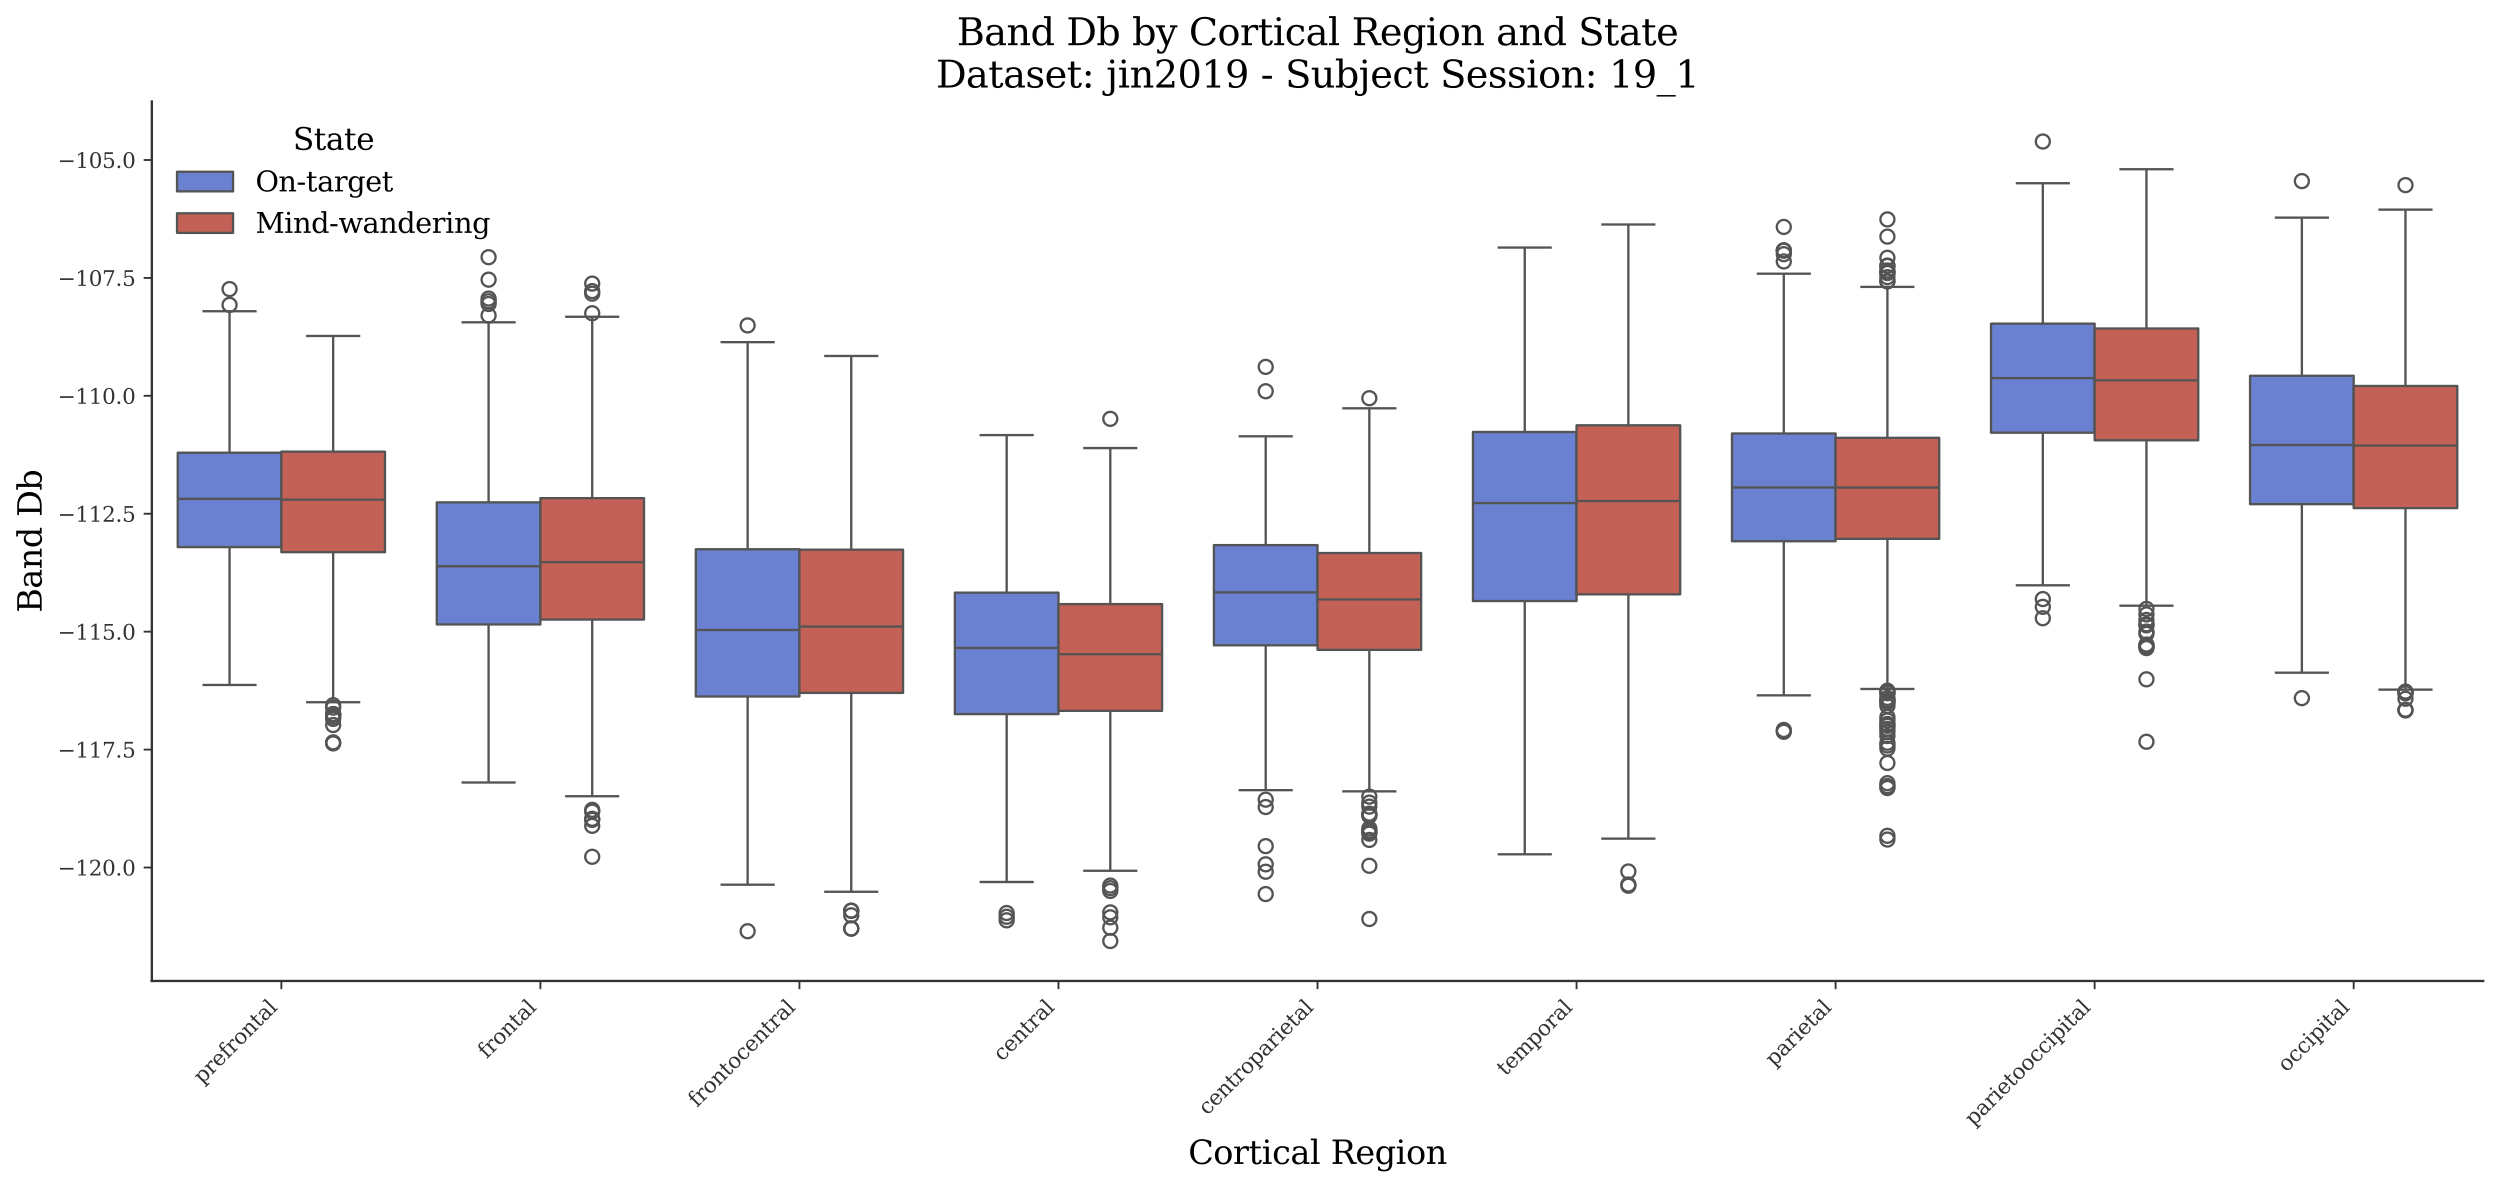 <?xml version="1.0" encoding="utf-8" standalone="no"?>
<!DOCTYPE svg PUBLIC "-//W3C//DTD SVG 1.1//EN"
  "http://www.w3.org/Graphics/SVG/1.1/DTD/svg11.dtd">
<svg xmlns:xlink="http://www.w3.org/1999/xlink" width="1071.146pt" height="509.014pt" viewBox="0 0 1071.146 509.014" xmlns="http://www.w3.org/2000/svg" version="1.1">
 <defs>
  <style type="text/css">*{stroke-linejoin: round; stroke-linecap: butt}</style>
 </defs>
 <g id="figure_1">
  <g id="patch_1">
   <path d="M 0 509.014 
L 1071.146 509.014 
L 1071.146 0 
L 0 0 
z
" style="fill: #ffffff"/>
  </g>
  <g id="axes_1">
   <g id="patch_2">
    <path d="M 65.056 420.314 
L 1063.946 420.314 
L 1063.946 43.502 
L 65.056 43.502 
z
" style="fill: #ffffff"/>
   </g>
   <g id="patch_3">
    <path d="M 120.55 -2053.51 
L 120.55 -2053.51 
L 120.55 -2053.51 
L 120.55 -2053.51 
z
" clip-path="url(#p168be1a197)" style="fill: #6a80d1; stroke: #545454; stroke-linejoin: miter"/>
   </g>
   <g id="patch_4">
    <path d="M 120.55 -2053.51 
L 120.55 -2053.51 
L 120.55 -2053.51 
L 120.55 -2053.51 
z
" clip-path="url(#p168be1a197)" style="fill: #c46156; stroke: #545454; stroke-linejoin: miter"/>
   </g>
   <g id="matplotlib.axis_1">
    <g id="xtick_1">
     <g id="line2d_1">
      <defs>
       <path id="m0bc112d391" d="M 0 0 
L 0 3.5 
" style="stroke: #333333; stroke-width: 0.8"/>
      </defs>
      <g>
       <use xlink:href="#m0bc112d391" x="120.55" y="420.314" style="fill: #333333; stroke: #333333; stroke-width: 0.8"/>
      </g>
     </g>
     <g id="text_1">
      <!-- prefrontal -->
      <g style="fill: #333333" transform="translate(86.629 464.747) rotate(-45) scale(0.09 -0.09)">
       <defs>
        <path id="DejaVuSerif-70" d="M 1313 1825 
L 1313 1497 
Q 1313 897 1542 583 
Q 1772 269 2209 269 
Q 2650 269 2876 622 
Q 3103 975 3103 1663 
Q 3103 2353 2876 2703 
Q 2650 3053 2209 3053 
Q 1772 3053 1542 2737 
Q 1313 2422 1313 1825 
z
M 738 2988 
L 184 2988 
L 184 3322 
L 1313 3322 
L 1313 2803 
Q 1481 3116 1742 3264 
Q 2003 3413 2388 3413 
Q 3000 3413 3387 2928 
Q 3775 2444 3775 1663 
Q 3775 881 3387 395 
Q 3000 -91 2388 -91 
Q 2003 -91 1742 57 
Q 1481 206 1313 519 
L 1313 -997 
L 1856 -997 
L 1856 -1331 
L 184 -1331 
L 184 -997 
L 738 -997 
L 738 2988 
z
" transform="scale(0.016)"/>
        <path id="DejaVuSerif-72" d="M 3059 3328 
L 3059 2497 
L 2728 2497 
Q 2713 2744 2591 2866 
Q 2469 2988 2234 2988 
Q 1809 2988 1582 2694 
Q 1356 2400 1356 1850 
L 1356 331 
L 2022 331 
L 2022 0 
L 263 0 
L 263 331 
L 781 331 
L 781 2994 
L 231 2994 
L 231 3322 
L 1356 3322 
L 1356 2731 
Q 1525 3078 1790 3245 
Q 2056 3413 2438 3413 
Q 2578 3413 2733 3391 
Q 2888 3369 3059 3328 
z
" transform="scale(0.016)"/>
        <path id="DejaVuSerif-65" d="M 3469 1600 
L 991 1600 
L 991 1575 
Q 991 903 1244 561 
Q 1497 219 1991 219 
Q 2369 219 2611 417 
Q 2853 616 2950 1006 
L 3413 1006 
Q 3275 459 2904 184 
Q 2534 -91 1931 -91 
Q 1203 -91 761 389 
Q 319 869 319 1663 
Q 319 2450 753 2931 
Q 1188 3413 1894 3413 
Q 2647 3413 3050 2948 
Q 3453 2484 3469 1600 
z
M 2791 1931 
Q 2772 2513 2545 2808 
Q 2319 3103 1894 3103 
Q 1497 3103 1269 2806 
Q 1041 2509 991 1931 
L 2791 1931 
z
" transform="scale(0.016)"/>
        <path id="DejaVuSerif-66" d="M 2753 4078 
L 2450 4078 
Q 2447 4313 2317 4434 
Q 2188 4556 1941 4556 
Q 1619 4556 1487 4379 
Q 1356 4203 1356 3750 
L 1356 3322 
L 2284 3322 
L 2284 2988 
L 1356 2988 
L 1356 331 
L 2094 331 
L 2094 0 
L 231 0 
L 231 331 
L 781 331 
L 781 2988 
L 231 2988 
L 231 3322 
L 781 3322 
L 781 3738 
Q 781 4294 1070 4578 
Q 1359 4863 1919 4863 
Q 2128 4863 2337 4825 
Q 2547 4788 2753 4709 
L 2753 4078 
z
" transform="scale(0.016)"/>
        <path id="DejaVuSerif-6f" d="M 1925 219 
Q 2388 219 2623 584 
Q 2859 950 2859 1663 
Q 2859 2375 2623 2739 
Q 2388 3103 1925 3103 
Q 1463 3103 1227 2739 
Q 991 2375 991 1663 
Q 991 950 1228 584 
Q 1466 219 1925 219 
z
M 1925 -91 
Q 1200 -91 759 389 
Q 319 869 319 1663 
Q 319 2456 758 2934 
Q 1197 3413 1925 3413 
Q 2653 3413 3092 2934 
Q 3531 2456 3531 1663 
Q 3531 869 3092 389 
Q 2653 -91 1925 -91 
z
" transform="scale(0.016)"/>
        <path id="DejaVuSerif-6e" d="M 263 0 
L 263 331 
L 781 331 
L 781 2988 
L 231 2988 
L 231 3322 
L 1356 3322 
L 1356 2731 
Q 1516 3069 1770 3241 
Q 2025 3413 2363 3413 
Q 2913 3413 3172 3097 
Q 3431 2781 3431 2113 
L 3431 331 
L 3944 331 
L 3944 0 
L 2356 0 
L 2356 331 
L 2853 331 
L 2853 1931 
Q 2853 2541 2703 2767 
Q 2553 2994 2175 2994 
Q 1775 2994 1565 2701 
Q 1356 2409 1356 1850 
L 1356 331 
L 1856 331 
L 1856 0 
L 263 0 
z
" transform="scale(0.016)"/>
        <path id="DejaVuSerif-74" d="M 691 2988 
L 184 2988 
L 184 3322 
L 691 3322 
L 691 4353 
L 1269 4353 
L 1269 3322 
L 2350 3322 
L 2350 2988 
L 1269 2988 
L 1269 878 
Q 1269 456 1350 337 
Q 1431 219 1650 219 
Q 1875 219 1978 351 
Q 2081 484 2088 781 
L 2522 781 
Q 2497 328 2275 118 
Q 2053 -91 1600 -91 
Q 1103 -91 897 129 
Q 691 350 691 878 
L 691 2988 
z
" transform="scale(0.016)"/>
        <path id="DejaVuSerif-61" d="M 2547 1044 
L 2547 1747 
L 1806 1747 
Q 1378 1747 1168 1562 
Q 959 1378 959 997 
Q 959 650 1171 447 
Q 1384 244 1747 244 
Q 2106 244 2326 466 
Q 2547 688 2547 1044 
z
M 3122 2075 
L 3122 331 
L 3634 331 
L 3634 0 
L 2547 0 
L 2547 359 
Q 2356 128 2106 18 
Q 1856 -91 1522 -91 
Q 969 -91 644 203 
Q 319 497 319 997 
Q 319 1513 691 1797 
Q 1063 2081 1741 2081 
L 2547 2081 
L 2547 2309 
Q 2547 2688 2317 2895 
Q 2088 3103 1672 3103 
Q 1328 3103 1125 2947 
Q 922 2791 872 2484 
L 575 2484 
L 575 3156 
Q 875 3284 1158 3348 
Q 1441 3413 1709 3413 
Q 2400 3413 2761 3070 
Q 3122 2728 3122 2075 
z
" transform="scale(0.016)"/>
        <path id="DejaVuSerif-6c" d="M 1313 331 
L 1856 331 
L 1856 0 
L 184 0 
L 184 331 
L 738 331 
L 738 4531 
L 184 4531 
L 184 4863 
L 1313 4863 
L 1313 331 
z
" transform="scale(0.016)"/>
       </defs>
       <use xlink:href="#DejaVuSerif-70"/>
       <use xlink:href="#DejaVuSerif-72" transform="translate(64.014 0)"/>
       <use xlink:href="#DejaVuSerif-65" transform="translate(111.816 0)"/>
       <use xlink:href="#DejaVuSerif-66" transform="translate(170.996 0)"/>
       <use xlink:href="#DejaVuSerif-72" transform="translate(208.008 0)"/>
       <use xlink:href="#DejaVuSerif-6f" transform="translate(255.811 0)"/>
       <use xlink:href="#DejaVuSerif-6e" transform="translate(316.016 0)"/>
       <use xlink:href="#DejaVuSerif-74" transform="translate(380.42 0)"/>
       <use xlink:href="#DejaVuSerif-61" transform="translate(420.605 0)"/>
       <use xlink:href="#DejaVuSerif-6c" transform="translate(480.225 0)"/>
      </g>
     </g>
    </g>
    <g id="xtick_2">
     <g id="line2d_2">
      <g>
       <use xlink:href="#m0bc112d391" x="231.538" y="420.314" style="fill: #333333; stroke: #333333; stroke-width: 0.8"/>
      </g>
     </g>
     <g id="text_2">
      <!-- frontal -->
      <g style="fill: #333333" transform="translate(208.5 453.865) rotate(-45) scale(0.09 -0.09)">
       <use xlink:href="#DejaVuSerif-66"/>
       <use xlink:href="#DejaVuSerif-72" transform="translate(37.012 0)"/>
       <use xlink:href="#DejaVuSerif-6f" transform="translate(84.814 0)"/>
       <use xlink:href="#DejaVuSerif-6e" transform="translate(145.02 0)"/>
       <use xlink:href="#DejaVuSerif-74" transform="translate(209.424 0)"/>
       <use xlink:href="#DejaVuSerif-61" transform="translate(249.609 0)"/>
       <use xlink:href="#DejaVuSerif-6c" transform="translate(309.229 0)"/>
      </g>
     </g>
    </g>
    <g id="xtick_3">
     <g id="line2d_3">
      <g>
       <use xlink:href="#m0bc112d391" x="342.526" y="420.314" style="fill: #333333; stroke: #333333; stroke-width: 0.8"/>
      </g>
     </g>
     <g id="text_3">
      <!-- frontocentral -->
      <g style="fill: #333333" transform="translate(298.627 474.725) rotate(-45) scale(0.09 -0.09)">
       <defs>
        <path id="DejaVuSerif-63" d="M 3291 997 
Q 3169 466 2822 187 
Q 2475 -91 1925 -91 
Q 1200 -91 759 389 
Q 319 869 319 1663 
Q 319 2459 759 2936 
Q 1200 3413 1925 3413 
Q 2241 3413 2553 3339 
Q 2866 3266 3181 3116 
L 3181 2266 
L 2847 2266 
Q 2781 2703 2561 2903 
Q 2341 3103 1931 3103 
Q 1466 3103 1228 2742 
Q 991 2381 991 1663 
Q 991 944 1227 581 
Q 1463 219 1931 219 
Q 2303 219 2525 412 
Q 2747 606 2828 997 
L 3291 997 
z
" transform="scale(0.016)"/>
       </defs>
       <use xlink:href="#DejaVuSerif-66"/>
       <use xlink:href="#DejaVuSerif-72" transform="translate(37.012 0)"/>
       <use xlink:href="#DejaVuSerif-6f" transform="translate(84.814 0)"/>
       <use xlink:href="#DejaVuSerif-6e" transform="translate(145.02 0)"/>
       <use xlink:href="#DejaVuSerif-74" transform="translate(209.424 0)"/>
       <use xlink:href="#DejaVuSerif-6f" transform="translate(249.609 0)"/>
       <use xlink:href="#DejaVuSerif-63" transform="translate(309.814 0)"/>
       <use xlink:href="#DejaVuSerif-65" transform="translate(365.82 0)"/>
       <use xlink:href="#DejaVuSerif-6e" transform="translate(425 0)"/>
       <use xlink:href="#DejaVuSerif-74" transform="translate(489.404 0)"/>
       <use xlink:href="#DejaVuSerif-72" transform="translate(529.59 0)"/>
       <use xlink:href="#DejaVuSerif-61" transform="translate(577.393 0)"/>
       <use xlink:href="#DejaVuSerif-6c" transform="translate(637.012 0)"/>
      </g>
     </g>
    </g>
    <g id="xtick_4">
     <g id="line2d_4">
      <g>
       <use xlink:href="#m0bc112d391" x="453.514" y="420.314" style="fill: #333333; stroke: #333333; stroke-width: 0.8"/>
      </g>
     </g>
     <g id="text_4">
      <!-- central -->
      <g style="fill: #333333" transform="translate(429.332 455.008) rotate(-45) scale(0.09 -0.09)">
       <use xlink:href="#DejaVuSerif-63"/>
       <use xlink:href="#DejaVuSerif-65" transform="translate(56.006 0)"/>
       <use xlink:href="#DejaVuSerif-6e" transform="translate(115.186 0)"/>
       <use xlink:href="#DejaVuSerif-74" transform="translate(179.59 0)"/>
       <use xlink:href="#DejaVuSerif-72" transform="translate(219.775 0)"/>
       <use xlink:href="#DejaVuSerif-61" transform="translate(267.578 0)"/>
       <use xlink:href="#DejaVuSerif-6c" transform="translate(327.197 0)"/>
      </g>
     </g>
    </g>
    <g id="xtick_5">
     <g id="line2d_5">
      <g>
       <use xlink:href="#m0bc112d391" x="564.501" y="420.314" style="fill: #333333; stroke: #333333; stroke-width: 0.8"/>
      </g>
     </g>
     <g id="text_5">
      <!-- centroparietal -->
      <g style="fill: #333333" transform="translate(517.218 478.11) rotate(-45) scale(0.09 -0.09)">
       <defs>
        <path id="DejaVuSerif-69" d="M 622 4353 
Q 622 4497 726 4603 
Q 831 4709 978 4709 
Q 1122 4709 1226 4603 
Q 1331 4497 1331 4353 
Q 1331 4206 1228 4103 
Q 1125 4000 978 4000 
Q 831 4000 726 4103 
Q 622 4206 622 4353 
z
M 1356 331 
L 1900 331 
L 1900 0 
L 231 0 
L 231 331 
L 781 331 
L 781 2988 
L 231 2988 
L 231 3322 
L 1356 3322 
L 1356 331 
z
" transform="scale(0.016)"/>
       </defs>
       <use xlink:href="#DejaVuSerif-63"/>
       <use xlink:href="#DejaVuSerif-65" transform="translate(56.006 0)"/>
       <use xlink:href="#DejaVuSerif-6e" transform="translate(115.186 0)"/>
       <use xlink:href="#DejaVuSerif-74" transform="translate(179.59 0)"/>
       <use xlink:href="#DejaVuSerif-72" transform="translate(219.775 0)"/>
       <use xlink:href="#DejaVuSerif-6f" transform="translate(267.578 0)"/>
       <use xlink:href="#DejaVuSerif-70" transform="translate(327.783 0)"/>
       <use xlink:href="#DejaVuSerif-61" transform="translate(391.797 0)"/>
       <use xlink:href="#DejaVuSerif-72" transform="translate(451.416 0)"/>
       <use xlink:href="#DejaVuSerif-69" transform="translate(499.219 0)"/>
       <use xlink:href="#DejaVuSerif-65" transform="translate(531.201 0)"/>
       <use xlink:href="#DejaVuSerif-74" transform="translate(590.381 0)"/>
       <use xlink:href="#DejaVuSerif-61" transform="translate(630.566 0)"/>
       <use xlink:href="#DejaVuSerif-6c" transform="translate(690.186 0)"/>
      </g>
     </g>
    </g>
    <g id="xtick_6">
     <g id="line2d_6">
      <g>
       <use xlink:href="#m0bc112d391" x="675.489" y="420.314" style="fill: #333333; stroke: #333333; stroke-width: 0.8"/>
      </g>
     </g>
     <g id="text_6">
      <!-- temporal -->
      <g style="fill: #333333" transform="translate(645.03 461.286) rotate(-45) scale(0.09 -0.09)">
       <defs>
        <path id="DejaVuSerif-6d" d="M 3316 2675 
Q 3481 3041 3739 3227 
Q 3997 3413 4341 3413 
Q 4863 3413 5119 3089 
Q 5375 2766 5375 2113 
L 5375 331 
L 5894 331 
L 5894 0 
L 4300 0 
L 4300 331 
L 4800 331 
L 4800 2047 
Q 4800 2556 4650 2772 
Q 4500 2988 4153 2988 
Q 3769 2988 3567 2697 
Q 3366 2406 3366 1850 
L 3366 331 
L 3866 331 
L 3866 0 
L 2291 0 
L 2291 331 
L 2791 331 
L 2791 2069 
Q 2791 2566 2641 2777 
Q 2491 2988 2144 2988 
Q 1759 2988 1557 2697 
Q 1356 2406 1356 1850 
L 1356 331 
L 1856 331 
L 1856 0 
L 263 0 
L 263 331 
L 781 331 
L 781 2994 
L 231 2994 
L 231 3322 
L 1356 3322 
L 1356 2731 
Q 1516 3063 1762 3238 
Q 2009 3413 2322 3413 
Q 2709 3413 2968 3220 
Q 3228 3028 3316 2675 
z
" transform="scale(0.016)"/>
       </defs>
       <use xlink:href="#DejaVuSerif-74"/>
       <use xlink:href="#DejaVuSerif-65" transform="translate(40.186 0)"/>
       <use xlink:href="#DejaVuSerif-6d" transform="translate(99.365 0)"/>
       <use xlink:href="#DejaVuSerif-70" transform="translate(194.189 0)"/>
       <use xlink:href="#DejaVuSerif-6f" transform="translate(258.203 0)"/>
       <use xlink:href="#DejaVuSerif-72" transform="translate(318.408 0)"/>
       <use xlink:href="#DejaVuSerif-61" transform="translate(366.211 0)"/>
       <use xlink:href="#DejaVuSerif-6c" transform="translate(425.83 0)"/>
      </g>
     </g>
    </g>
    <g id="xtick_7">
     <g id="line2d_7">
      <g>
       <use xlink:href="#m0bc112d391" x="786.477" y="420.314" style="fill: #333333; stroke: #333333; stroke-width: 0.8"/>
      </g>
     </g>
     <g id="text_7">
      <!-- parietal -->
      <g style="fill: #333333" transform="translate(760.054 457.25) rotate(-45) scale(0.09 -0.09)">
       <use xlink:href="#DejaVuSerif-70"/>
       <use xlink:href="#DejaVuSerif-61" transform="translate(64.014 0)"/>
       <use xlink:href="#DejaVuSerif-72" transform="translate(123.633 0)"/>
       <use xlink:href="#DejaVuSerif-69" transform="translate(171.436 0)"/>
       <use xlink:href="#DejaVuSerif-65" transform="translate(203.418 0)"/>
       <use xlink:href="#DejaVuSerif-74" transform="translate(262.598 0)"/>
       <use xlink:href="#DejaVuSerif-61" transform="translate(302.783 0)"/>
       <use xlink:href="#DejaVuSerif-6c" transform="translate(362.402 0)"/>
      </g>
     </g>
    </g>
    <g id="xtick_8">
     <g id="line2d_8">
      <g>
       <use xlink:href="#m0bc112d391" x="897.465" y="420.314" style="fill: #333333; stroke: #333333; stroke-width: 0.8"/>
      </g>
     </g>
     <g id="text_8">
      <!-- parietooccipital -->
      <g style="fill: #333333" transform="translate(845.549 482.742) rotate(-45) scale(0.09 -0.09)">
       <use xlink:href="#DejaVuSerif-70"/>
       <use xlink:href="#DejaVuSerif-61" transform="translate(64.014 0)"/>
       <use xlink:href="#DejaVuSerif-72" transform="translate(123.633 0)"/>
       <use xlink:href="#DejaVuSerif-69" transform="translate(171.436 0)"/>
       <use xlink:href="#DejaVuSerif-65" transform="translate(203.418 0)"/>
       <use xlink:href="#DejaVuSerif-74" transform="translate(262.598 0)"/>
       <use xlink:href="#DejaVuSerif-6f" transform="translate(302.783 0)"/>
       <use xlink:href="#DejaVuSerif-6f" transform="translate(362.988 0)"/>
       <use xlink:href="#DejaVuSerif-63" transform="translate(423.193 0)"/>
       <use xlink:href="#DejaVuSerif-63" transform="translate(479.199 0)"/>
       <use xlink:href="#DejaVuSerif-69" transform="translate(535.205 0)"/>
       <use xlink:href="#DejaVuSerif-70" transform="translate(567.188 0)"/>
       <use xlink:href="#DejaVuSerif-69" transform="translate(631.201 0)"/>
       <use xlink:href="#DejaVuSerif-74" transform="translate(663.184 0)"/>
       <use xlink:href="#DejaVuSerif-61" transform="translate(703.369 0)"/>
       <use xlink:href="#DejaVuSerif-6c" transform="translate(762.988 0)"/>
      </g>
     </g>
    </g>
    <g id="xtick_9">
     <g id="line2d_9">
      <g>
       <use xlink:href="#m0bc112d391" x="1008.453" y="420.314" style="fill: #333333; stroke: #333333; stroke-width: 0.8"/>
      </g>
     </g>
     <g id="text_9">
      <!-- occipital -->
      <g style="fill: #333333" transform="translate(979.638 459.641) rotate(-45) scale(0.09 -0.09)">
       <use xlink:href="#DejaVuSerif-6f"/>
       <use xlink:href="#DejaVuSerif-63" transform="translate(60.205 0)"/>
       <use xlink:href="#DejaVuSerif-63" transform="translate(116.211 0)"/>
       <use xlink:href="#DejaVuSerif-69" transform="translate(172.217 0)"/>
       <use xlink:href="#DejaVuSerif-70" transform="translate(204.199 0)"/>
       <use xlink:href="#DejaVuSerif-69" transform="translate(268.213 0)"/>
       <use xlink:href="#DejaVuSerif-74" transform="translate(300.195 0)"/>
       <use xlink:href="#DejaVuSerif-61" transform="translate(340.381 0)"/>
       <use xlink:href="#DejaVuSerif-6c" transform="translate(400 0)"/>
      </g>
     </g>
    </g>
    <g id="text_10">
     <!-- Cortical Region -->
     <g transform="translate(509.119 498.704) scale(0.14 -0.14)">
      <defs>
       <path id="DejaVuSerif-43" d="M 4513 1234 
Q 4306 581 3820 245 
Q 3334 -91 2591 -91 
Q 2134 -91 1743 65 
Q 1353 222 1050 525 
Q 700 875 529 1320 
Q 359 1766 359 2328 
Q 359 3416 987 4083 
Q 1616 4750 2644 4750 
Q 3025 4750 3456 4650 
Q 3888 4550 4384 4347 
L 4384 3272 
L 4031 3272 
Q 3916 3859 3567 4137 
Q 3219 4416 2591 4416 
Q 1844 4416 1459 3886 
Q 1075 3356 1075 2328 
Q 1075 1303 1459 773 
Q 1844 244 2591 244 
Q 3113 244 3450 492 
Q 3788 741 3938 1234 
L 4513 1234 
z
" transform="scale(0.016)"/>
       <path id="DejaVuSerif-20" transform="scale(0.016)"/>
       <path id="DejaVuSerif-52" d="M 3066 2316 
Q 3284 2256 3442 2114 
Q 3600 1972 3725 1716 
L 4403 331 
L 4972 331 
L 4972 0 
L 3872 0 
L 3144 1484 
Q 2934 1916 2759 2042 
Q 2584 2169 2278 2169 
L 1581 2169 
L 1581 331 
L 2241 331 
L 2241 0 
L 353 0 
L 353 331 
L 947 331 
L 947 4331 
L 353 4331 
L 353 4666 
L 2719 4666 
Q 3400 4666 3770 4341 
Q 4141 4016 4141 3419 
Q 4141 2938 3870 2661 
Q 3600 2384 3066 2316 
z
M 1581 2503 
L 2503 2503 
Q 2975 2503 3200 2726 
Q 3425 2950 3425 3419 
Q 3425 3888 3200 4109 
Q 2975 4331 2503 4331 
L 1581 4331 
L 1581 2503 
z
" transform="scale(0.016)"/>
       <path id="DejaVuSerif-67" d="M 3359 2988 
L 3359 72 
Q 3359 -644 2965 -1033 
Q 2572 -1422 1844 -1422 
Q 1516 -1422 1216 -1362 
Q 916 -1303 641 -1184 
L 641 -488 
L 941 -488 
Q 997 -813 1206 -963 
Q 1416 -1113 1806 -1113 
Q 2313 -1113 2548 -827 
Q 2784 -541 2784 72 
L 2784 519 
Q 2616 206 2355 57 
Q 2094 -91 1709 -91 
Q 1097 -91 708 395 
Q 319 881 319 1663 
Q 319 2444 706 2928 
Q 1094 3413 1709 3413 
Q 2094 3413 2355 3264 
Q 2616 3116 2784 2803 
L 2784 3322 
L 3909 3322 
L 3909 2988 
L 3359 2988 
z
M 2784 1825 
Q 2784 2422 2554 2737 
Q 2325 3053 1888 3053 
Q 1444 3053 1217 2703 
Q 991 2353 991 1663 
Q 991 975 1217 622 
Q 1444 269 1888 269 
Q 2325 269 2554 583 
Q 2784 897 2784 1497 
L 2784 1825 
z
" transform="scale(0.016)"/>
      </defs>
      <use xlink:href="#DejaVuSerif-43"/>
      <use xlink:href="#DejaVuSerif-6f" transform="translate(76.514 0)"/>
      <use xlink:href="#DejaVuSerif-72" transform="translate(136.719 0)"/>
      <use xlink:href="#DejaVuSerif-74" transform="translate(184.521 0)"/>
      <use xlink:href="#DejaVuSerif-69" transform="translate(224.707 0)"/>
      <use xlink:href="#DejaVuSerif-63" transform="translate(256.689 0)"/>
      <use xlink:href="#DejaVuSerif-61" transform="translate(312.695 0)"/>
      <use xlink:href="#DejaVuSerif-6c" transform="translate(372.314 0)"/>
      <use xlink:href="#DejaVuSerif-20" transform="translate(404.297 0)"/>
      <use xlink:href="#DejaVuSerif-52" transform="translate(436.084 0)"/>
      <use xlink:href="#DejaVuSerif-65" transform="translate(511.377 0)"/>
      <use xlink:href="#DejaVuSerif-67" transform="translate(570.557 0)"/>
      <use xlink:href="#DejaVuSerif-69" transform="translate(634.57 0)"/>
      <use xlink:href="#DejaVuSerif-6f" transform="translate(666.553 0)"/>
      <use xlink:href="#DejaVuSerif-6e" transform="translate(726.758 0)"/>
     </g>
    </g>
   </g>
   <g id="matplotlib.axis_2">
    <g id="ytick_1">
     <g id="line2d_10">
      <defs>
       <path id="m9506bc7510" d="M 0 0 
L -3.5 0 
" style="stroke: #333333; stroke-width: 0.8"/>
      </defs>
      <g>
       <use xlink:href="#m9506bc7510" x="65.056" y="371.694" style="fill: #333333; stroke: #333333; stroke-width: 0.8"/>
      </g>
     </g>
     <g id="text_11">
      <!-- −120.0 -->
      <g style="fill: #333333" transform="translate(24.749 375.113) scale(0.09 -0.09)">
       <defs>
        <path id="DejaVuSerif-2212" d="M 678 2259 
L 4684 2259 
L 4684 1753 
L 678 1753 
L 678 2259 
z
" transform="scale(0.016)"/>
        <path id="DejaVuSerif-31" d="M 909 0 
L 909 331 
L 1722 331 
L 1722 4213 
L 781 3603 
L 781 4013 
L 1919 4750 
L 2350 4750 
L 2350 331 
L 3163 331 
L 3163 0 
L 909 0 
z
" transform="scale(0.016)"/>
        <path id="DejaVuSerif-32" d="M 819 3553 
L 469 3553 
L 469 4384 
Q 803 4563 1142 4656 
Q 1481 4750 1806 4750 
Q 2534 4750 2956 4397 
Q 3378 4044 3378 3438 
Q 3378 2753 2422 1800 
Q 2347 1728 2309 1691 
L 1131 513 
L 3078 513 
L 3078 1088 
L 3444 1088 
L 3444 0 
L 434 0 
L 434 341 
L 1850 1753 
Q 2319 2222 2519 2614 
Q 2719 3006 2719 3438 
Q 2719 3909 2473 4175 
Q 2228 4441 1797 4441 
Q 1350 4441 1106 4219 
Q 863 3997 819 3553 
z
" transform="scale(0.016)"/>
        <path id="DejaVuSerif-30" d="M 2034 219 
Q 2513 219 2750 744 
Q 2988 1269 2988 2328 
Q 2988 3391 2750 3916 
Q 2513 4441 2034 4441 
Q 1556 4441 1318 3916 
Q 1081 3391 1081 2328 
Q 1081 1269 1318 744 
Q 1556 219 2034 219 
z
M 2034 -91 
Q 1275 -91 848 546 
Q 422 1184 422 2328 
Q 422 3475 848 4112 
Q 1275 4750 2034 4750 
Q 2797 4750 3222 4112 
Q 3647 3475 3647 2328 
Q 3647 1184 3222 546 
Q 2797 -91 2034 -91 
z
" transform="scale(0.016)"/>
        <path id="DejaVuSerif-2e" d="M 603 325 
Q 603 500 722 622 
Q 841 744 1019 744 
Q 1191 744 1312 622 
Q 1434 500 1434 325 
Q 1434 153 1312 31 
Q 1191 -91 1019 -91 
Q 841 -91 722 29 
Q 603 150 603 325 
z
" transform="scale(0.016)"/>
       </defs>
       <use xlink:href="#DejaVuSerif-2212"/>
       <use xlink:href="#DejaVuSerif-31" transform="translate(83.789 0)"/>
       <use xlink:href="#DejaVuSerif-32" transform="translate(147.412 0)"/>
       <use xlink:href="#DejaVuSerif-30" transform="translate(211.035 0)"/>
       <use xlink:href="#DejaVuSerif-2e" transform="translate(274.658 0)"/>
       <use xlink:href="#DejaVuSerif-30" transform="translate(306.445 0)"/>
      </g>
     </g>
    </g>
    <g id="ytick_2">
     <g id="line2d_11">
      <g>
       <use xlink:href="#m9506bc7510" x="65.056" y="321.169" style="fill: #333333; stroke: #333333; stroke-width: 0.8"/>
      </g>
     </g>
     <g id="text_12">
      <!-- −117.5 -->
      <g style="fill: #333333" transform="translate(24.749 324.588) scale(0.09 -0.09)">
       <defs>
        <path id="DejaVuSerif-37" d="M 3609 4347 
L 1784 0 
L 1319 0 
L 3059 4153 
L 903 4153 
L 903 3578 
L 538 3578 
L 538 4666 
L 3609 4666 
L 3609 4347 
z
" transform="scale(0.016)"/>
        <path id="DejaVuSerif-35" d="M 3219 4666 
L 3219 4153 
L 1081 4153 
L 1081 2816 
Q 1244 2928 1461 2984 
Q 1678 3041 1947 3041 
Q 2703 3041 3140 2622 
Q 3578 2203 3578 1478 
Q 3578 738 3136 323 
Q 2694 -91 1894 -91 
Q 1572 -91 1234 -12 
Q 897 66 544 225 
L 544 1131 
L 897 1131 
Q 925 688 1179 453 
Q 1434 219 1894 219 
Q 2388 219 2653 544 
Q 2919 869 2919 1478 
Q 2919 2084 2655 2407 
Q 2391 2731 1894 2731 
Q 1613 2731 1398 2631 
Q 1184 2531 1019 2322 
L 750 2322 
L 750 4666 
L 3219 4666 
z
" transform="scale(0.016)"/>
       </defs>
       <use xlink:href="#DejaVuSerif-2212"/>
       <use xlink:href="#DejaVuSerif-31" transform="translate(83.789 0)"/>
       <use xlink:href="#DejaVuSerif-31" transform="translate(147.412 0)"/>
       <use xlink:href="#DejaVuSerif-37" transform="translate(211.035 0)"/>
       <use xlink:href="#DejaVuSerif-2e" transform="translate(274.658 0)"/>
       <use xlink:href="#DejaVuSerif-35" transform="translate(306.445 0)"/>
      </g>
     </g>
    </g>
    <g id="ytick_3">
     <g id="line2d_12">
      <g>
       <use xlink:href="#m9506bc7510" x="65.056" y="270.644" style="fill: #333333; stroke: #333333; stroke-width: 0.8"/>
      </g>
     </g>
     <g id="text_13">
      <!-- −115.0 -->
      <g style="fill: #333333" transform="translate(24.749 274.063) scale(0.09 -0.09)">
       <use xlink:href="#DejaVuSerif-2212"/>
       <use xlink:href="#DejaVuSerif-31" transform="translate(83.789 0)"/>
       <use xlink:href="#DejaVuSerif-31" transform="translate(147.412 0)"/>
       <use xlink:href="#DejaVuSerif-35" transform="translate(211.035 0)"/>
       <use xlink:href="#DejaVuSerif-2e" transform="translate(274.658 0)"/>
       <use xlink:href="#DejaVuSerif-30" transform="translate(306.445 0)"/>
      </g>
     </g>
    </g>
    <g id="ytick_4">
     <g id="line2d_13">
      <g>
       <use xlink:href="#m9506bc7510" x="65.056" y="220.119" style="fill: #333333; stroke: #333333; stroke-width: 0.8"/>
      </g>
     </g>
     <g id="text_14">
      <!-- −112.5 -->
      <g style="fill: #333333" transform="translate(24.749 223.538) scale(0.09 -0.09)">
       <use xlink:href="#DejaVuSerif-2212"/>
       <use xlink:href="#DejaVuSerif-31" transform="translate(83.789 0)"/>
       <use xlink:href="#DejaVuSerif-31" transform="translate(147.412 0)"/>
       <use xlink:href="#DejaVuSerif-32" transform="translate(211.035 0)"/>
       <use xlink:href="#DejaVuSerif-2e" transform="translate(274.658 0)"/>
       <use xlink:href="#DejaVuSerif-35" transform="translate(306.445 0)"/>
      </g>
     </g>
    </g>
    <g id="ytick_5">
     <g id="line2d_14">
      <g>
       <use xlink:href="#m9506bc7510" x="65.056" y="169.594" style="fill: #333333; stroke: #333333; stroke-width: 0.8"/>
      </g>
     </g>
     <g id="text_15">
      <!-- −110.0 -->
      <g style="fill: #333333" transform="translate(24.749 173.013) scale(0.09 -0.09)">
       <use xlink:href="#DejaVuSerif-2212"/>
       <use xlink:href="#DejaVuSerif-31" transform="translate(83.789 0)"/>
       <use xlink:href="#DejaVuSerif-31" transform="translate(147.412 0)"/>
       <use xlink:href="#DejaVuSerif-30" transform="translate(211.035 0)"/>
       <use xlink:href="#DejaVuSerif-2e" transform="translate(274.658 0)"/>
       <use xlink:href="#DejaVuSerif-30" transform="translate(306.445 0)"/>
      </g>
     </g>
    </g>
    <g id="ytick_6">
     <g id="line2d_15">
      <g>
       <use xlink:href="#m9506bc7510" x="65.056" y="119.069" style="fill: #333333; stroke: #333333; stroke-width: 0.8"/>
      </g>
     </g>
     <g id="text_16">
      <!-- −107.5 -->
      <g style="fill: #333333" transform="translate(24.749 122.488) scale(0.09 -0.09)">
       <use xlink:href="#DejaVuSerif-2212"/>
       <use xlink:href="#DejaVuSerif-31" transform="translate(83.789 0)"/>
       <use xlink:href="#DejaVuSerif-30" transform="translate(147.412 0)"/>
       <use xlink:href="#DejaVuSerif-37" transform="translate(211.035 0)"/>
       <use xlink:href="#DejaVuSerif-2e" transform="translate(274.658 0)"/>
       <use xlink:href="#DejaVuSerif-35" transform="translate(306.445 0)"/>
      </g>
     </g>
    </g>
    <g id="ytick_7">
     <g id="line2d_16">
      <g>
       <use xlink:href="#m9506bc7510" x="65.056" y="68.544" style="fill: #333333; stroke: #333333; stroke-width: 0.8"/>
      </g>
     </g>
     <g id="text_17">
      <!-- −105.0 -->
      <g style="fill: #333333" transform="translate(24.749 71.963) scale(0.09 -0.09)">
       <use xlink:href="#DejaVuSerif-2212"/>
       <use xlink:href="#DejaVuSerif-31" transform="translate(83.789 0)"/>
       <use xlink:href="#DejaVuSerif-30" transform="translate(147.412 0)"/>
       <use xlink:href="#DejaVuSerif-35" transform="translate(211.035 0)"/>
       <use xlink:href="#DejaVuSerif-2e" transform="translate(274.658 0)"/>
       <use xlink:href="#DejaVuSerif-30" transform="translate(306.445 0)"/>
      </g>
     </g>
    </g>
    <g id="text_18">
     <!-- Band Db -->
     <g transform="translate(17.838 262.533) rotate(-90) scale(0.14 -0.14)">
      <defs>
       <path id="DejaVuSerif-42" d="M 1581 331 
L 2516 331 
Q 3078 331 3337 575 
Q 3597 819 3597 1350 
Q 3597 1878 3339 2120 
Q 3081 2363 2516 2363 
L 1581 2363 
L 1581 331 
z
M 1581 2694 
L 2375 2694 
Q 2888 2694 3123 2891 
Q 3359 3088 3359 3513 
Q 3359 3941 3123 4136 
Q 2888 4331 2375 4331 
L 1581 4331 
L 1581 2694 
z
M 353 0 
L 353 331 
L 947 331 
L 947 4331 
L 353 4331 
L 353 4666 
L 2656 4666 
Q 3363 4666 3720 4377 
Q 4078 4088 4078 3513 
Q 4078 3097 3829 2850 
Q 3581 2603 3103 2547 
Q 3697 2472 4005 2167 
Q 4313 1863 4313 1350 
Q 4313 656 3875 328 
Q 3438 0 2509 0 
L 353 0 
z
" transform="scale(0.016)"/>
       <path id="DejaVuSerif-64" d="M 3359 331 
L 3909 331 
L 3909 0 
L 2784 0 
L 2784 519 
Q 2616 206 2355 57 
Q 2094 -91 1709 -91 
Q 1097 -91 708 395 
Q 319 881 319 1663 
Q 319 2444 706 2928 
Q 1094 3413 1709 3413 
Q 2094 3413 2355 3264 
Q 2616 3116 2784 2803 
L 2784 4531 
L 2241 4531 
L 2241 4863 
L 3359 4863 
L 3359 331 
z
M 2784 1497 
L 2784 1825 
Q 2784 2422 2554 2737 
Q 2325 3053 1888 3053 
Q 1444 3053 1217 2703 
Q 991 2353 991 1663 
Q 991 975 1217 622 
Q 1444 269 1888 269 
Q 2325 269 2554 583 
Q 2784 897 2784 1497 
z
" transform="scale(0.016)"/>
       <path id="DejaVuSerif-44" d="M 1581 331 
L 2163 331 
Q 3072 331 3558 850 
Q 4044 1369 4044 2338 
Q 4044 3306 3559 3818 
Q 3075 4331 2163 4331 
L 1581 4331 
L 1581 331 
z
M 353 0 
L 353 331 
L 947 331 
L 947 4331 
L 353 4331 
L 353 4666 
L 2209 4666 
Q 3416 4666 4089 4050 
Q 4763 3434 4763 2338 
Q 4763 1238 4088 619 
Q 3413 0 2209 0 
L 353 0 
z
" transform="scale(0.016)"/>
       <path id="DejaVuSerif-62" d="M 738 331 
L 738 4531 
L 184 4531 
L 184 4863 
L 1313 4863 
L 1313 2803 
Q 1481 3116 1742 3264 
Q 2003 3413 2388 3413 
Q 3000 3413 3387 2928 
Q 3775 2444 3775 1663 
Q 3775 881 3387 395 
Q 3000 -91 2388 -91 
Q 2003 -91 1742 57 
Q 1481 206 1313 519 
L 1313 0 
L 184 0 
L 184 331 
L 738 331 
z
M 1313 1497 
Q 1313 897 1542 583 
Q 1772 269 2209 269 
Q 2650 269 2876 622 
Q 3103 975 3103 1663 
Q 3103 2353 2876 2703 
Q 2650 3053 2209 3053 
Q 1772 3053 1542 2737 
Q 1313 2422 1313 1825 
L 1313 1497 
z
" transform="scale(0.016)"/>
      </defs>
      <use xlink:href="#DejaVuSerif-42"/>
      <use xlink:href="#DejaVuSerif-61" transform="translate(73.486 0)"/>
      <use xlink:href="#DejaVuSerif-6e" transform="translate(133.105 0)"/>
      <use xlink:href="#DejaVuSerif-64" transform="translate(197.51 0)"/>
      <use xlink:href="#DejaVuSerif-20" transform="translate(261.523 0)"/>
      <use xlink:href="#DejaVuSerif-44" transform="translate(293.311 0)"/>
      <use xlink:href="#DejaVuSerif-62" transform="translate(373.486 0)"/>
     </g>
    </g>
   </g>
   <g id="patch_5">
    <path d="M 76.155 234.421 
L 120.55 234.421 
L 120.55 193.975 
L 76.155 193.975 
L 76.155 234.421 
z
" clip-path="url(#p168be1a197)" style="fill: #6a80d1; stroke: #545454; stroke-linejoin: miter"/>
   </g>
   <g id="line2d_17">
    <path d="M 98.353 234.421 
L 98.353 293.477 
" clip-path="url(#p168be1a197)" style="fill: none; stroke: #545454"/>
   </g>
   <g id="line2d_18">
    <path d="M 98.353 193.975 
L 98.353 133.359 
" clip-path="url(#p168be1a197)" style="fill: none; stroke: #545454"/>
   </g>
   <g id="line2d_19">
    <path d="M 87.254 293.477 
L 109.452 293.477 
" clip-path="url(#p168be1a197)" style="fill: none; stroke: #545454; stroke-linecap: square"/>
   </g>
   <g id="line2d_20">
    <path d="M 87.254 133.359 
L 109.452 133.359 
" clip-path="url(#p168be1a197)" style="fill: none; stroke: #545454; stroke-linecap: square"/>
   </g>
   <g id="line2d_21">
    <defs>
     <path id="m3d735fc465" d="M 0 3 
C 0.796 3 1.559 2.684 2.121 2.121 
C 2.684 1.559 3 0.796 3 0 
C 3 -0.796 2.684 -1.559 2.121 -2.121 
C 1.559 -2.684 0.796 -3 0 -3 
C -0.796 -3 -1.559 -2.684 -2.121 -2.121 
C -2.684 -1.559 -3 -0.796 -3 0 
C -3 0.796 -2.684 1.559 -2.121 2.121 
C -1.559 2.684 -0.796 3 0 3 
z
" style="stroke: #545454"/>
    </defs>
    <g clip-path="url(#p168be1a197)">
     <use xlink:href="#m3d735fc465" x="98.353" y="130.63" style="fill-opacity: 0; stroke: #545454"/>
     <use xlink:href="#m3d735fc465" x="98.353" y="123.855" style="fill-opacity: 0; stroke: #545454"/>
    </g>
   </g>
   <g id="patch_6">
    <path d="M 187.143 267.547 
L 231.538 267.547 
L 231.538 215.256 
L 187.143 215.256 
L 187.143 267.547 
z
" clip-path="url(#p168be1a197)" style="fill: #6a80d1; stroke: #545454; stroke-linejoin: miter"/>
   </g>
   <g id="line2d_22">
    <path d="M 209.341 267.547 
L 209.341 335.277 
" clip-path="url(#p168be1a197)" style="fill: none; stroke: #545454"/>
   </g>
   <g id="line2d_23">
    <path d="M 209.341 215.256 
L 209.341 138.088 
" clip-path="url(#p168be1a197)" style="fill: none; stroke: #545454"/>
   </g>
   <g id="line2d_24">
    <path d="M 198.242 335.277 
L 220.439 335.277 
" clip-path="url(#p168be1a197)" style="fill: none; stroke: #545454; stroke-linecap: square"/>
   </g>
   <g id="line2d_25">
    <path d="M 198.242 138.088 
L 220.439 138.088 
" clip-path="url(#p168be1a197)" style="fill: none; stroke: #545454; stroke-linecap: square"/>
   </g>
   <g id="line2d_26">
    <g clip-path="url(#p168be1a197)">
     <use xlink:href="#m3d735fc465" x="209.341" y="127.924" style="fill-opacity: 0; stroke: #545454"/>
     <use xlink:href="#m3d735fc465" x="209.341" y="129.077" style="fill-opacity: 0; stroke: #545454"/>
     <use xlink:href="#m3d735fc465" x="209.341" y="135.169" style="fill-opacity: 0; stroke: #545454"/>
     <use xlink:href="#m3d735fc465" x="209.341" y="130.24" style="fill-opacity: 0; stroke: #545454"/>
     <use xlink:href="#m3d735fc465" x="209.341" y="110.196" style="fill-opacity: 0; stroke: #545454"/>
     <use xlink:href="#m3d735fc465" x="209.341" y="119.827" style="fill-opacity: 0; stroke: #545454"/>
    </g>
   </g>
   <g id="patch_7">
    <path d="M 298.131 298.428 
L 342.526 298.428 
L 342.526 235.327 
L 298.131 235.327 
L 298.131 298.428 
z
" clip-path="url(#p168be1a197)" style="fill: #6a80d1; stroke: #545454; stroke-linejoin: miter"/>
   </g>
   <g id="line2d_27">
    <path d="M 320.328 298.428 
L 320.328 379.051 
" clip-path="url(#p168be1a197)" style="fill: none; stroke: #545454"/>
   </g>
   <g id="line2d_28">
    <path d="M 320.328 235.327 
L 320.328 146.614 
" clip-path="url(#p168be1a197)" style="fill: none; stroke: #545454"/>
   </g>
   <g id="line2d_29">
    <path d="M 309.23 379.051 
L 331.427 379.051 
" clip-path="url(#p168be1a197)" style="fill: none; stroke: #545454; stroke-linecap: square"/>
   </g>
   <g id="line2d_30">
    <path d="M 309.23 146.614 
L 331.427 146.614 
" clip-path="url(#p168be1a197)" style="fill: none; stroke: #545454; stroke-linecap: square"/>
   </g>
   <g id="line2d_31">
    <g clip-path="url(#p168be1a197)">
     <use xlink:href="#m3d735fc465" x="320.328" y="398.992" style="fill-opacity: 0; stroke: #545454"/>
     <use xlink:href="#m3d735fc465" x="320.328" y="139.424" style="fill-opacity: 0; stroke: #545454"/>
    </g>
   </g>
   <g id="patch_8">
    <path d="M 409.119 305.962 
L 453.514 305.962 
L 453.514 253.929 
L 409.119 253.929 
L 409.119 305.962 
z
" clip-path="url(#p168be1a197)" style="fill: #6a80d1; stroke: #545454; stroke-linejoin: miter"/>
   </g>
   <g id="line2d_32">
    <path d="M 431.316 305.962 
L 431.316 377.9 
" clip-path="url(#p168be1a197)" style="fill: none; stroke: #545454"/>
   </g>
   <g id="line2d_33">
    <path d="M 431.316 253.929 
L 431.316 186.431 
" clip-path="url(#p168be1a197)" style="fill: none; stroke: #545454"/>
   </g>
   <g id="line2d_34">
    <path d="M 420.217 377.9 
L 442.415 377.9 
" clip-path="url(#p168be1a197)" style="fill: none; stroke: #545454; stroke-linecap: square"/>
   </g>
   <g id="line2d_35">
    <path d="M 420.217 186.431 
L 442.415 186.431 
" clip-path="url(#p168be1a197)" style="fill: none; stroke: #545454; stroke-linecap: square"/>
   </g>
   <g id="line2d_36">
    <g clip-path="url(#p168be1a197)">
     <use xlink:href="#m3d735fc465" x="431.316" y="394.322" style="fill-opacity: 0; stroke: #545454"/>
     <use xlink:href="#m3d735fc465" x="431.316" y="391.189" style="fill-opacity: 0; stroke: #545454"/>
     <use xlink:href="#m3d735fc465" x="431.316" y="392.785" style="fill-opacity: 0; stroke: #545454"/>
    </g>
   </g>
   <g id="patch_9">
    <path d="M 520.106 276.483 
L 564.501 276.483 
L 564.501 233.562 
L 520.106 233.562 
L 520.106 276.483 
z
" clip-path="url(#p168be1a197)" style="fill: #6a80d1; stroke: #545454; stroke-linejoin: miter"/>
   </g>
   <g id="line2d_37">
    <path d="M 542.304 276.483 
L 542.304 338.544 
" clip-path="url(#p168be1a197)" style="fill: none; stroke: #545454"/>
   </g>
   <g id="line2d_38">
    <path d="M 542.304 233.562 
L 542.304 186.938 
" clip-path="url(#p168be1a197)" style="fill: none; stroke: #545454"/>
   </g>
   <g id="line2d_39">
    <path d="M 531.205 338.544 
L 553.403 338.544 
" clip-path="url(#p168be1a197)" style="fill: none; stroke: #545454; stroke-linecap: square"/>
   </g>
   <g id="line2d_40">
    <path d="M 531.205 186.938 
L 553.403 186.938 
" clip-path="url(#p168be1a197)" style="fill: none; stroke: #545454; stroke-linecap: square"/>
   </g>
   <g id="line2d_41">
    <g clip-path="url(#p168be1a197)">
     <use xlink:href="#m3d735fc465" x="542.304" y="370.319" style="fill-opacity: 0; stroke: #545454"/>
     <use xlink:href="#m3d735fc465" x="542.304" y="342.623" style="fill-opacity: 0; stroke: #545454"/>
     <use xlink:href="#m3d735fc465" x="542.304" y="345.779" style="fill-opacity: 0; stroke: #545454"/>
     <use xlink:href="#m3d735fc465" x="542.304" y="373.505" style="fill-opacity: 0; stroke: #545454"/>
     <use xlink:href="#m3d735fc465" x="542.304" y="362.532" style="fill-opacity: 0; stroke: #545454"/>
     <use xlink:href="#m3d735fc465" x="542.304" y="383.067" style="fill-opacity: 0; stroke: #545454"/>
     <use xlink:href="#m3d735fc465" x="542.304" y="167.633" style="fill-opacity: 0; stroke: #545454"/>
     <use xlink:href="#m3d735fc465" x="542.304" y="157.192" style="fill-opacity: 0; stroke: #545454"/>
    </g>
   </g>
   <g id="patch_10">
    <path d="M 631.094 257.506 
L 675.489 257.506 
L 675.489 185.071 
L 631.094 185.071 
L 631.094 257.506 
z
" clip-path="url(#p168be1a197)" style="fill: #6a80d1; stroke: #545454; stroke-linejoin: miter"/>
   </g>
   <g id="line2d_42">
    <path d="M 653.292 257.506 
L 653.292 366.033 
" clip-path="url(#p168be1a197)" style="fill: none; stroke: #545454"/>
   </g>
   <g id="line2d_43">
    <path d="M 653.292 185.071 
L 653.292 106.065 
" clip-path="url(#p168be1a197)" style="fill: none; stroke: #545454"/>
   </g>
   <g id="line2d_44">
    <path d="M 642.193 366.033 
L 664.39 366.033 
" clip-path="url(#p168be1a197)" style="fill: none; stroke: #545454; stroke-linecap: square"/>
   </g>
   <g id="line2d_45">
    <path d="M 642.193 106.065 
L 664.39 106.065 
" clip-path="url(#p168be1a197)" style="fill: none; stroke: #545454; stroke-linecap: square"/>
   </g>
   <g id="line2d_46"/>
   <g id="patch_11">
    <path d="M 742.082 231.885 
L 786.477 231.885 
L 786.477 185.738 
L 742.082 185.738 
L 742.082 231.885 
z
" clip-path="url(#p168be1a197)" style="fill: #6a80d1; stroke: #545454; stroke-linejoin: miter"/>
   </g>
   <g id="line2d_47">
    <path d="M 764.279 231.885 
L 764.279 297.922 
" clip-path="url(#p168be1a197)" style="fill: none; stroke: #545454"/>
   </g>
   <g id="line2d_48">
    <path d="M 764.279 185.738 
L 764.279 117.278 
" clip-path="url(#p168be1a197)" style="fill: none; stroke: #545454"/>
   </g>
   <g id="line2d_49">
    <path d="M 753.181 297.922 
L 775.378 297.922 
" clip-path="url(#p168be1a197)" style="fill: none; stroke: #545454; stroke-linecap: square"/>
   </g>
   <g id="line2d_50">
    <path d="M 753.181 117.278 
L 775.378 117.278 
" clip-path="url(#p168be1a197)" style="fill: none; stroke: #545454; stroke-linecap: square"/>
   </g>
   <g id="line2d_51">
    <g clip-path="url(#p168be1a197)">
     <use xlink:href="#m3d735fc465" x="764.279" y="312.756" style="fill-opacity: 0; stroke: #545454"/>
     <use xlink:href="#m3d735fc465" x="764.279" y="313.55" style="fill-opacity: 0; stroke: #545454"/>
     <use xlink:href="#m3d735fc465" x="764.279" y="112.023" style="fill-opacity: 0; stroke: #545454"/>
     <use xlink:href="#m3d735fc465" x="764.279" y="107.391" style="fill-opacity: 0; stroke: #545454"/>
     <use xlink:href="#m3d735fc465" x="764.279" y="97.232" style="fill-opacity: 0; stroke: #545454"/>
     <use xlink:href="#m3d735fc465" x="764.279" y="108.901" style="fill-opacity: 0; stroke: #545454"/>
     <use xlink:href="#m3d735fc465" x="764.279" y="107.238" style="fill-opacity: 0; stroke: #545454"/>
    </g>
   </g>
   <g id="patch_12">
    <path d="M 853.07 185.394 
L 897.465 185.394 
L 897.465 138.674 
L 853.07 138.674 
L 853.07 185.394 
z
" clip-path="url(#p168be1a197)" style="fill: #6a80d1; stroke: #545454; stroke-linejoin: miter"/>
   </g>
   <g id="line2d_52">
    <path d="M 875.267 185.394 
L 875.267 250.763 
" clip-path="url(#p168be1a197)" style="fill: none; stroke: #545454"/>
   </g>
   <g id="line2d_53">
    <path d="M 875.267 138.674 
L 875.267 78.519 
" clip-path="url(#p168be1a197)" style="fill: none; stroke: #545454"/>
   </g>
   <g id="line2d_54">
    <path d="M 864.168 250.763 
L 886.366 250.763 
" clip-path="url(#p168be1a197)" style="fill: none; stroke: #545454; stroke-linecap: square"/>
   </g>
   <g id="line2d_55">
    <path d="M 864.168 78.519 
L 886.366 78.519 
" clip-path="url(#p168be1a197)" style="fill: none; stroke: #545454; stroke-linecap: square"/>
   </g>
   <g id="line2d_56">
    <g clip-path="url(#p168be1a197)">
     <use xlink:href="#m3d735fc465" x="875.267" y="260.004" style="fill-opacity: 0; stroke: #545454"/>
     <use xlink:href="#m3d735fc465" x="875.267" y="256.673" style="fill-opacity: 0; stroke: #545454"/>
     <use xlink:href="#m3d735fc465" x="875.267" y="264.885" style="fill-opacity: 0; stroke: #545454"/>
     <use xlink:href="#m3d735fc465" x="875.267" y="60.629" style="fill-opacity: 0; stroke: #545454"/>
    </g>
   </g>
   <g id="patch_13">
    <path d="M 964.057 216.005 
L 1008.453 216.005 
L 1008.453 161.002 
L 964.057 161.002 
L 964.057 216.005 
z
" clip-path="url(#p168be1a197)" style="fill: #6a80d1; stroke: #545454; stroke-linejoin: miter"/>
   </g>
   <g id="line2d_57">
    <path d="M 986.255 216.005 
L 986.255 288.226 
" clip-path="url(#p168be1a197)" style="fill: none; stroke: #545454"/>
   </g>
   <g id="line2d_58">
    <path d="M 986.255 161.002 
L 986.255 93.234 
" clip-path="url(#p168be1a197)" style="fill: none; stroke: #545454"/>
   </g>
   <g id="line2d_59">
    <path d="M 975.156 288.226 
L 997.354 288.226 
" clip-path="url(#p168be1a197)" style="fill: none; stroke: #545454; stroke-linecap: square"/>
   </g>
   <g id="line2d_60">
    <path d="M 975.156 93.234 
L 997.354 93.234 
" clip-path="url(#p168be1a197)" style="fill: none; stroke: #545454; stroke-linecap: square"/>
   </g>
   <g id="line2d_61">
    <g clip-path="url(#p168be1a197)">
     <use xlink:href="#m3d735fc465" x="986.255" y="299.121" style="fill-opacity: 0; stroke: #545454"/>
     <use xlink:href="#m3d735fc465" x="986.255" y="77.602" style="fill-opacity: 0; stroke: #545454"/>
    </g>
   </g>
   <g id="patch_14">
    <path d="M 120.55 236.593 
L 164.945 236.593 
L 164.945 193.517 
L 120.55 193.517 
L 120.55 236.593 
z
" clip-path="url(#p168be1a197)" style="fill: #c46156; stroke: #545454; stroke-linejoin: miter"/>
   </g>
   <g id="line2d_62">
    <path d="M 142.748 236.593 
L 142.748 300.882 
" clip-path="url(#p168be1a197)" style="fill: none; stroke: #545454"/>
   </g>
   <g id="line2d_63">
    <path d="M 142.748 193.517 
L 142.748 143.938 
" clip-path="url(#p168be1a197)" style="fill: none; stroke: #545454"/>
   </g>
   <g id="line2d_64">
    <path d="M 131.649 300.882 
L 153.847 300.882 
" clip-path="url(#p168be1a197)" style="fill: none; stroke: #545454; stroke-linecap: square"/>
   </g>
   <g id="line2d_65">
    <path d="M 131.649 143.938 
L 153.847 143.938 
" clip-path="url(#p168be1a197)" style="fill: none; stroke: #545454; stroke-linecap: square"/>
   </g>
   <g id="line2d_66">
    <g clip-path="url(#p168be1a197)">
     <use xlink:href="#m3d735fc465" x="142.748" y="306.216" style="fill-opacity: 0; stroke: #545454"/>
     <use xlink:href="#m3d735fc465" x="142.748" y="318.523" style="fill-opacity: 0; stroke: #545454"/>
     <use xlink:href="#m3d735fc465" x="142.748" y="305.923" style="fill-opacity: 0; stroke: #545454"/>
     <use xlink:href="#m3d735fc465" x="142.748" y="318.075" style="fill-opacity: 0; stroke: #545454"/>
     <use xlink:href="#m3d735fc465" x="142.748" y="310.645" style="fill-opacity: 0; stroke: #545454"/>
     <use xlink:href="#m3d735fc465" x="142.748" y="308.016" style="fill-opacity: 0; stroke: #545454"/>
     <use xlink:href="#m3d735fc465" x="142.748" y="302.143" style="fill-opacity: 0; stroke: #545454"/>
     <use xlink:href="#m3d735fc465" x="142.748" y="307.1" style="fill-opacity: 0; stroke: #545454"/>
     <use xlink:href="#m3d735fc465" x="142.748" y="306.085" style="fill-opacity: 0; stroke: #545454"/>
     <use xlink:href="#m3d735fc465" x="142.748" y="303.192" style="fill-opacity: 0; stroke: #545454"/>
    </g>
   </g>
   <g id="patch_15">
    <path d="M 231.538 265.445 
L 275.933 265.445 
L 275.933 213.451 
L 231.538 213.451 
L 231.538 265.445 
z
" clip-path="url(#p168be1a197)" style="fill: #c46156; stroke: #545454; stroke-linejoin: miter"/>
   </g>
   <g id="line2d_67">
    <path d="M 253.736 265.445 
L 253.736 341.146 
" clip-path="url(#p168be1a197)" style="fill: none; stroke: #545454"/>
   </g>
   <g id="line2d_68">
    <path d="M 253.736 213.451 
L 253.736 135.73 
" clip-path="url(#p168be1a197)" style="fill: none; stroke: #545454"/>
   </g>
   <g id="line2d_69">
    <path d="M 242.637 341.146 
L 264.834 341.146 
" clip-path="url(#p168be1a197)" style="fill: none; stroke: #545454; stroke-linecap: square"/>
   </g>
   <g id="line2d_70">
    <path d="M 242.637 135.73 
L 264.834 135.73 
" clip-path="url(#p168be1a197)" style="fill: none; stroke: #545454; stroke-linecap: square"/>
   </g>
   <g id="line2d_71">
    <g clip-path="url(#p168be1a197)">
     <use xlink:href="#m3d735fc465" x="253.736" y="367.093" style="fill-opacity: 0; stroke: #545454"/>
     <use xlink:href="#m3d735fc465" x="253.736" y="353.835" style="fill-opacity: 0; stroke: #545454"/>
     <use xlink:href="#m3d735fc465" x="253.736" y="350.812" style="fill-opacity: 0; stroke: #545454"/>
     <use xlink:href="#m3d735fc465" x="253.736" y="347.756" style="fill-opacity: 0; stroke: #545454"/>
     <use xlink:href="#m3d735fc465" x="253.736" y="351.294" style="fill-opacity: 0; stroke: #545454"/>
     <use xlink:href="#m3d735fc465" x="253.736" y="346.976" style="fill-opacity: 0; stroke: #545454"/>
     <use xlink:href="#m3d735fc465" x="253.736" y="124.739" style="fill-opacity: 0; stroke: #545454"/>
     <use xlink:href="#m3d735fc465" x="253.736" y="134.2" style="fill-opacity: 0; stroke: #545454"/>
     <use xlink:href="#m3d735fc465" x="253.736" y="121.507" style="fill-opacity: 0; stroke: #545454"/>
     <use xlink:href="#m3d735fc465" x="253.736" y="125.827" style="fill-opacity: 0; stroke: #545454"/>
    </g>
   </g>
   <g id="patch_16">
    <path d="M 342.526 296.867 
L 386.921 296.867 
L 386.921 235.518 
L 342.526 235.518 
L 342.526 296.867 
z
" clip-path="url(#p168be1a197)" style="fill: #c46156; stroke: #545454; stroke-linejoin: miter"/>
   </g>
   <g id="line2d_72">
    <path d="M 364.723 296.867 
L 364.723 382.085 
" clip-path="url(#p168be1a197)" style="fill: none; stroke: #545454"/>
   </g>
   <g id="line2d_73">
    <path d="M 364.723 235.518 
L 364.723 152.51 
" clip-path="url(#p168be1a197)" style="fill: none; stroke: #545454"/>
   </g>
   <g id="line2d_74">
    <path d="M 353.625 382.085 
L 375.822 382.085 
" clip-path="url(#p168be1a197)" style="fill: none; stroke: #545454; stroke-linecap: square"/>
   </g>
   <g id="line2d_75">
    <path d="M 353.625 152.51 
L 375.822 152.51 
" clip-path="url(#p168be1a197)" style="fill: none; stroke: #545454; stroke-linecap: square"/>
   </g>
   <g id="line2d_76">
    <g clip-path="url(#p168be1a197)">
     <use xlink:href="#m3d735fc465" x="364.723" y="390.196" style="fill-opacity: 0; stroke: #545454"/>
     <use xlink:href="#m3d735fc465" x="364.723" y="397.832" style="fill-opacity: 0; stroke: #545454"/>
     <use xlink:href="#m3d735fc465" x="364.723" y="397.879" style="fill-opacity: 0; stroke: #545454"/>
     <use xlink:href="#m3d735fc465" x="364.723" y="392.169" style="fill-opacity: 0; stroke: #545454"/>
     <use xlink:href="#m3d735fc465" x="364.723" y="390.244" style="fill-opacity: 0; stroke: #545454"/>
    </g>
   </g>
   <g id="patch_17">
    <path d="M 453.514 304.565 
L 497.909 304.565 
L 497.909 258.844 
L 453.514 258.844 
L 453.514 304.565 
z
" clip-path="url(#p168be1a197)" style="fill: #c46156; stroke: #545454; stroke-linejoin: miter"/>
   </g>
   <g id="line2d_77">
    <path d="M 475.711 304.565 
L 475.711 373.099 
" clip-path="url(#p168be1a197)" style="fill: none; stroke: #545454"/>
   </g>
   <g id="line2d_78">
    <path d="M 475.711 258.844 
L 475.711 191.978 
" clip-path="url(#p168be1a197)" style="fill: none; stroke: #545454"/>
   </g>
   <g id="line2d_79">
    <path d="M 464.612 373.099 
L 486.81 373.099 
" clip-path="url(#p168be1a197)" style="fill: none; stroke: #545454; stroke-linecap: square"/>
   </g>
   <g id="line2d_80">
    <path d="M 464.612 191.978 
L 486.81 191.978 
" clip-path="url(#p168be1a197)" style="fill: none; stroke: #545454; stroke-linecap: square"/>
   </g>
   <g id="line2d_81">
    <g clip-path="url(#p168be1a197)">
     <use xlink:href="#m3d735fc465" x="475.711" y="381.727" style="fill-opacity: 0; stroke: #545454"/>
     <use xlink:href="#m3d735fc465" x="475.711" y="393.029" style="fill-opacity: 0; stroke: #545454"/>
     <use xlink:href="#m3d735fc465" x="475.711" y="380.55" style="fill-opacity: 0; stroke: #545454"/>
     <use xlink:href="#m3d735fc465" x="475.711" y="403.186" style="fill-opacity: 0; stroke: #545454"/>
     <use xlink:href="#m3d735fc465" x="475.711" y="379.432" style="fill-opacity: 0; stroke: #545454"/>
     <use xlink:href="#m3d735fc465" x="475.711" y="390.923" style="fill-opacity: 0; stroke: #545454"/>
     <use xlink:href="#m3d735fc465" x="475.711" y="397.468" style="fill-opacity: 0; stroke: #545454"/>
     <use xlink:href="#m3d735fc465" x="475.711" y="179.459" style="fill-opacity: 0; stroke: #545454"/>
    </g>
   </g>
   <g id="patch_18">
    <path d="M 564.501 278.42 
L 608.897 278.42 
L 608.897 236.942 
L 564.501 236.942 
L 564.501 278.42 
z
" clip-path="url(#p168be1a197)" style="fill: #c46156; stroke: #545454; stroke-linejoin: miter"/>
   </g>
   <g id="line2d_82">
    <path d="M 586.699 278.42 
L 586.699 339.079 
" clip-path="url(#p168be1a197)" style="fill: none; stroke: #545454"/>
   </g>
   <g id="line2d_83">
    <path d="M 586.699 236.942 
L 586.699 174.937 
" clip-path="url(#p168be1a197)" style="fill: none; stroke: #545454"/>
   </g>
   <g id="line2d_84">
    <path d="M 575.6 339.079 
L 597.798 339.079 
" clip-path="url(#p168be1a197)" style="fill: none; stroke: #545454; stroke-linecap: square"/>
   </g>
   <g id="line2d_85">
    <path d="M 575.6 174.937 
L 597.798 174.937 
" clip-path="url(#p168be1a197)" style="fill: none; stroke: #545454; stroke-linecap: square"/>
   </g>
   <g id="line2d_86">
    <g clip-path="url(#p168be1a197)">
     <use xlink:href="#m3d735fc465" x="586.699" y="349.598" style="fill-opacity: 0; stroke: #545454"/>
     <use xlink:href="#m3d735fc465" x="586.699" y="393.753" style="fill-opacity: 0; stroke: #545454"/>
     <use xlink:href="#m3d735fc465" x="586.699" y="348.61" style="fill-opacity: 0; stroke: #545454"/>
     <use xlink:href="#m3d735fc465" x="586.699" y="343.891" style="fill-opacity: 0; stroke: #545454"/>
     <use xlink:href="#m3d735fc465" x="586.699" y="341.314" style="fill-opacity: 0; stroke: #545454"/>
     <use xlink:href="#m3d735fc465" x="586.699" y="354.948" style="fill-opacity: 0; stroke: #545454"/>
     <use xlink:href="#m3d735fc465" x="586.699" y="357.195" style="fill-opacity: 0; stroke: #545454"/>
     <use xlink:href="#m3d735fc465" x="586.699" y="355.929" style="fill-opacity: 0; stroke: #545454"/>
     <use xlink:href="#m3d735fc465" x="586.699" y="356.55" style="fill-opacity: 0; stroke: #545454"/>
     <use xlink:href="#m3d735fc465" x="586.699" y="349.121" style="fill-opacity: 0; stroke: #545454"/>
     <use xlink:href="#m3d735fc465" x="586.699" y="370.957" style="fill-opacity: 0; stroke: #545454"/>
     <use xlink:href="#m3d735fc465" x="586.699" y="359.869" style="fill-opacity: 0; stroke: #545454"/>
     <use xlink:href="#m3d735fc465" x="586.699" y="345.6" style="fill-opacity: 0; stroke: #545454"/>
     <use xlink:href="#m3d735fc465" x="586.699" y="170.608" style="fill-opacity: 0; stroke: #545454"/>
    </g>
   </g>
   <g id="patch_19">
    <path d="M 675.489 254.647 
L 719.884 254.647 
L 719.884 182.228 
L 675.489 182.228 
L 675.489 254.647 
z
" clip-path="url(#p168be1a197)" style="fill: #c46156; stroke: #545454; stroke-linejoin: miter"/>
   </g>
   <g id="line2d_87">
    <path d="M 697.687 254.647 
L 697.687 359.311 
" clip-path="url(#p168be1a197)" style="fill: none; stroke: #545454"/>
   </g>
   <g id="line2d_88">
    <path d="M 697.687 182.228 
L 697.687 96.175 
" clip-path="url(#p168be1a197)" style="fill: none; stroke: #545454"/>
   </g>
   <g id="line2d_89">
    <path d="M 686.588 359.311 
L 708.786 359.311 
" clip-path="url(#p168be1a197)" style="fill: none; stroke: #545454; stroke-linecap: square"/>
   </g>
   <g id="line2d_90">
    <path d="M 686.588 96.175 
L 708.786 96.175 
" clip-path="url(#p168be1a197)" style="fill: none; stroke: #545454; stroke-linecap: square"/>
   </g>
   <g id="line2d_91">
    <g clip-path="url(#p168be1a197)">
     <use xlink:href="#m3d735fc465" x="697.687" y="378.977" style="fill-opacity: 0; stroke: #545454"/>
     <use xlink:href="#m3d735fc465" x="697.687" y="379.514" style="fill-opacity: 0; stroke: #545454"/>
     <use xlink:href="#m3d735fc465" x="697.687" y="373.397" style="fill-opacity: 0; stroke: #545454"/>
    </g>
   </g>
   <g id="patch_20">
    <path d="M 786.477 230.872 
L 830.872 230.872 
L 830.872 187.601 
L 786.477 187.601 
L 786.477 230.872 
z
" clip-path="url(#p168be1a197)" style="fill: #c46156; stroke: #545454; stroke-linejoin: miter"/>
   </g>
   <g id="line2d_92">
    <path d="M 808.675 230.872 
L 808.675 295.206 
" clip-path="url(#p168be1a197)" style="fill: none; stroke: #545454"/>
   </g>
   <g id="line2d_93">
    <path d="M 808.675 187.601 
L 808.675 122.919 
" clip-path="url(#p168be1a197)" style="fill: none; stroke: #545454"/>
   </g>
   <g id="line2d_94">
    <path d="M 797.576 295.206 
L 819.773 295.206 
" clip-path="url(#p168be1a197)" style="fill: none; stroke: #545454; stroke-linecap: square"/>
   </g>
   <g id="line2d_95">
    <path d="M 797.576 122.919 
L 819.773 122.919 
" clip-path="url(#p168be1a197)" style="fill: none; stroke: #545454; stroke-linecap: square"/>
   </g>
   <g id="line2d_96">
    <g clip-path="url(#p168be1a197)">
     <use xlink:href="#m3d735fc465" x="808.675" y="313.585" style="fill-opacity: 0; stroke: #545454"/>
     <use xlink:href="#m3d735fc465" x="808.675" y="359.71" style="fill-opacity: 0; stroke: #545454"/>
     <use xlink:href="#m3d735fc465" x="808.675" y="358.108" style="fill-opacity: 0; stroke: #545454"/>
     <use xlink:href="#m3d735fc465" x="808.675" y="326.907" style="fill-opacity: 0; stroke: #545454"/>
     <use xlink:href="#m3d735fc465" x="808.675" y="318.228" style="fill-opacity: 0; stroke: #545454"/>
     <use xlink:href="#m3d735fc465" x="808.675" y="299.96" style="fill-opacity: 0; stroke: #545454"/>
     <use xlink:href="#m3d735fc465" x="808.675" y="312.283" style="fill-opacity: 0; stroke: #545454"/>
     <use xlink:href="#m3d735fc465" x="808.675" y="320.763" style="fill-opacity: 0; stroke: #545454"/>
     <use xlink:href="#m3d735fc465" x="808.675" y="315.361" style="fill-opacity: 0; stroke: #545454"/>
     <use xlink:href="#m3d735fc465" x="808.675" y="300.491" style="fill-opacity: 0; stroke: #545454"/>
     <use xlink:href="#m3d735fc465" x="808.675" y="319.402" style="fill-opacity: 0; stroke: #545454"/>
     <use xlink:href="#m3d735fc465" x="808.675" y="336.799" style="fill-opacity: 0; stroke: #545454"/>
     <use xlink:href="#m3d735fc465" x="808.675" y="296.738" style="fill-opacity: 0; stroke: #545454"/>
     <use xlink:href="#m3d735fc465" x="808.675" y="301.104" style="fill-opacity: 0; stroke: #545454"/>
     <use xlink:href="#m3d735fc465" x="808.675" y="295.935" style="fill-opacity: 0; stroke: #545454"/>
     <use xlink:href="#m3d735fc465" x="808.675" y="310.97" style="fill-opacity: 0; stroke: #545454"/>
     <use xlink:href="#m3d735fc465" x="808.675" y="299.027" style="fill-opacity: 0; stroke: #545454"/>
     <use xlink:href="#m3d735fc465" x="808.675" y="307.202" style="fill-opacity: 0; stroke: #545454"/>
     <use xlink:href="#m3d735fc465" x="808.675" y="297.008" style="fill-opacity: 0; stroke: #545454"/>
     <use xlink:href="#m3d735fc465" x="808.675" y="310.201" style="fill-opacity: 0; stroke: #545454"/>
     <use xlink:href="#m3d735fc465" x="808.675" y="337.627" style="fill-opacity: 0; stroke: #545454"/>
     <use xlink:href="#m3d735fc465" x="808.675" y="335.549" style="fill-opacity: 0; stroke: #545454"/>
     <use xlink:href="#m3d735fc465" x="808.675" y="308.664" style="fill-opacity: 0; stroke: #545454"/>
     <use xlink:href="#m3d735fc465" x="808.675" y="302.516" style="fill-opacity: 0; stroke: #545454"/>
     <use xlink:href="#m3d735fc465" x="808.675" y="113.951" style="fill-opacity: 0; stroke: #545454"/>
     <use xlink:href="#m3d735fc465" x="808.675" y="116.972" style="fill-opacity: 0; stroke: #545454"/>
     <use xlink:href="#m3d735fc465" x="808.675" y="113.8" style="fill-opacity: 0; stroke: #545454"/>
     <use xlink:href="#m3d735fc465" x="808.675" y="120.517" style="fill-opacity: 0; stroke: #545454"/>
     <use xlink:href="#m3d735fc465" x="808.675" y="110.448" style="fill-opacity: 0; stroke: #545454"/>
     <use xlink:href="#m3d735fc465" x="808.675" y="120.553" style="fill-opacity: 0; stroke: #545454"/>
     <use xlink:href="#m3d735fc465" x="808.675" y="116.755" style="fill-opacity: 0; stroke: #545454"/>
     <use xlink:href="#m3d735fc465" x="808.675" y="118.739" style="fill-opacity: 0; stroke: #545454"/>
     <use xlink:href="#m3d735fc465" x="808.675" y="94.002" style="fill-opacity: 0; stroke: #545454"/>
     <use xlink:href="#m3d735fc465" x="808.675" y="101.376" style="fill-opacity: 0; stroke: #545454"/>
     <use xlink:href="#m3d735fc465" x="808.675" y="115.888" style="fill-opacity: 0; stroke: #545454"/>
    </g>
   </g>
   <g id="patch_21">
    <path d="M 897.465 188.657 
L 941.86 188.657 
L 941.86 140.736 
L 897.465 140.736 
L 897.465 188.657 
z
" clip-path="url(#p168be1a197)" style="fill: #c46156; stroke: #545454; stroke-linejoin: miter"/>
   </g>
   <g id="line2d_97">
    <path d="M 919.662 188.657 
L 919.662 259.523 
" clip-path="url(#p168be1a197)" style="fill: none; stroke: #545454"/>
   </g>
   <g id="line2d_98">
    <path d="M 919.662 140.736 
L 919.662 72.504 
" clip-path="url(#p168be1a197)" style="fill: none; stroke: #545454"/>
   </g>
   <g id="line2d_99">
    <path d="M 908.564 259.523 
L 930.761 259.523 
" clip-path="url(#p168be1a197)" style="fill: none; stroke: #545454; stroke-linecap: square"/>
   </g>
   <g id="line2d_100">
    <path d="M 908.564 72.504 
L 930.761 72.504 
" clip-path="url(#p168be1a197)" style="fill: none; stroke: #545454; stroke-linecap: square"/>
   </g>
   <g id="line2d_101">
    <g clip-path="url(#p168be1a197)">
     <use xlink:href="#m3d735fc465" x="919.662" y="317.81" style="fill-opacity: 0; stroke: #545454"/>
     <use xlink:href="#m3d735fc465" x="919.662" y="271.583" style="fill-opacity: 0; stroke: #545454"/>
     <use xlink:href="#m3d735fc465" x="919.662" y="263.246" style="fill-opacity: 0; stroke: #545454"/>
     <use xlink:href="#m3d735fc465" x="919.662" y="276.167" style="fill-opacity: 0; stroke: #545454"/>
     <use xlink:href="#m3d735fc465" x="919.662" y="277.031" style="fill-opacity: 0; stroke: #545454"/>
     <use xlink:href="#m3d735fc465" x="919.662" y="265.629" style="fill-opacity: 0; stroke: #545454"/>
     <use xlink:href="#m3d735fc465" x="919.662" y="277.678" style="fill-opacity: 0; stroke: #545454"/>
     <use xlink:href="#m3d735fc465" x="919.662" y="276.797" style="fill-opacity: 0; stroke: #545454"/>
     <use xlink:href="#m3d735fc465" x="919.662" y="260.903" style="fill-opacity: 0; stroke: #545454"/>
     <use xlink:href="#m3d735fc465" x="919.662" y="267.943" style="fill-opacity: 0; stroke: #545454"/>
     <use xlink:href="#m3d735fc465" x="919.662" y="267.499" style="fill-opacity: 0; stroke: #545454"/>
     <use xlink:href="#m3d735fc465" x="919.662" y="291.055" style="fill-opacity: 0; stroke: #545454"/>
     <use xlink:href="#m3d735fc465" x="919.662" y="270.611" style="fill-opacity: 0; stroke: #545454"/>
    </g>
   </g>
   <g id="patch_22">
    <path d="M 1008.453 217.711 
L 1052.848 217.711 
L 1052.848 165.377 
L 1008.453 165.377 
L 1008.453 217.711 
z
" clip-path="url(#p168be1a197)" style="fill: #c46156; stroke: #545454; stroke-linejoin: miter"/>
   </g>
   <g id="line2d_102">
    <path d="M 1030.65 217.711 
L 1030.65 295.485 
" clip-path="url(#p168be1a197)" style="fill: none; stroke: #545454"/>
   </g>
   <g id="line2d_103">
    <path d="M 1030.65 165.377 
L 1030.65 89.824 
" clip-path="url(#p168be1a197)" style="fill: none; stroke: #545454"/>
   </g>
   <g id="line2d_104">
    <path d="M 1019.551 295.485 
L 1041.749 295.485 
" clip-path="url(#p168be1a197)" style="fill: none; stroke: #545454; stroke-linecap: square"/>
   </g>
   <g id="line2d_105">
    <path d="M 1019.551 89.824 
L 1041.749 89.824 
" clip-path="url(#p168be1a197)" style="fill: none; stroke: #545454; stroke-linecap: square"/>
   </g>
   <g id="line2d_106">
    <g clip-path="url(#p168be1a197)">
     <use xlink:href="#m3d735fc465" x="1030.65" y="297.034" style="fill-opacity: 0; stroke: #545454"/>
     <use xlink:href="#m3d735fc465" x="1030.65" y="304.07" style="fill-opacity: 0; stroke: #545454"/>
     <use xlink:href="#m3d735fc465" x="1030.65" y="299.378" style="fill-opacity: 0; stroke: #545454"/>
     <use xlink:href="#m3d735fc465" x="1030.65" y="296.321" style="fill-opacity: 0; stroke: #545454"/>
     <use xlink:href="#m3d735fc465" x="1030.65" y="304.392" style="fill-opacity: 0; stroke: #545454"/>
     <use xlink:href="#m3d735fc465" x="1030.65" y="296.707" style="fill-opacity: 0; stroke: #545454"/>
     <use xlink:href="#m3d735fc465" x="1030.65" y="79.319" style="fill-opacity: 0; stroke: #545454"/>
    </g>
   </g>
   <g id="line2d_107">
    <path d="M 76.155 213.75 
L 120.55 213.75 
" clip-path="url(#p168be1a197)" style="fill: none; stroke: #545454"/>
   </g>
   <g id="line2d_108">
    <path d="M 187.143 242.622 
L 231.538 242.622 
" clip-path="url(#p168be1a197)" style="fill: none; stroke: #545454"/>
   </g>
   <g id="line2d_109">
    <path d="M 298.131 269.916 
L 342.526 269.916 
" clip-path="url(#p168be1a197)" style="fill: none; stroke: #545454"/>
   </g>
   <g id="line2d_110">
    <path d="M 409.119 277.631 
L 453.514 277.631 
" clip-path="url(#p168be1a197)" style="fill: none; stroke: #545454"/>
   </g>
   <g id="line2d_111">
    <path d="M 520.106 253.807 
L 564.501 253.807 
" clip-path="url(#p168be1a197)" style="fill: none; stroke: #545454"/>
   </g>
   <g id="line2d_112">
    <path d="M 631.094 215.521 
L 675.489 215.521 
" clip-path="url(#p168be1a197)" style="fill: none; stroke: #545454"/>
   </g>
   <g id="line2d_113">
    <path d="M 742.082 208.874 
L 786.477 208.874 
" clip-path="url(#p168be1a197)" style="fill: none; stroke: #545454"/>
   </g>
   <g id="line2d_114">
    <path d="M 853.07 161.998 
L 897.465 161.998 
" clip-path="url(#p168be1a197)" style="fill: none; stroke: #545454"/>
   </g>
   <g id="line2d_115">
    <path d="M 964.057 190.691 
L 1008.453 190.691 
" clip-path="url(#p168be1a197)" style="fill: none; stroke: #545454"/>
   </g>
   <g id="line2d_116">
    <path d="M 120.55 214.112 
L 164.945 214.112 
" clip-path="url(#p168be1a197)" style="fill: none; stroke: #545454"/>
   </g>
   <g id="line2d_117">
    <path d="M 231.538 240.86 
L 275.933 240.86 
" clip-path="url(#p168be1a197)" style="fill: none; stroke: #545454"/>
   </g>
   <g id="line2d_118">
    <path d="M 342.526 268.448 
L 386.921 268.448 
" clip-path="url(#p168be1a197)" style="fill: none; stroke: #545454"/>
   </g>
   <g id="line2d_119">
    <path d="M 453.514 280.306 
L 497.909 280.306 
" clip-path="url(#p168be1a197)" style="fill: none; stroke: #545454"/>
   </g>
   <g id="line2d_120">
    <path d="M 564.501 256.837 
L 608.897 256.837 
" clip-path="url(#p168be1a197)" style="fill: none; stroke: #545454"/>
   </g>
   <g id="line2d_121">
    <path d="M 675.489 214.682 
L 719.884 214.682 
" clip-path="url(#p168be1a197)" style="fill: none; stroke: #545454"/>
   </g>
   <g id="line2d_122">
    <path d="M 786.477 208.913 
L 830.872 208.913 
" clip-path="url(#p168be1a197)" style="fill: none; stroke: #545454"/>
   </g>
   <g id="line2d_123">
    <path d="M 897.465 162.938 
L 941.86 162.938 
" clip-path="url(#p168be1a197)" style="fill: none; stroke: #545454"/>
   </g>
   <g id="line2d_124">
    <path d="M 1008.453 190.914 
L 1052.848 190.914 
" clip-path="url(#p168be1a197)" style="fill: none; stroke: #545454"/>
   </g>
   <g id="patch_23">
    <path d="M 65.056 420.314 
L 65.056 43.502 
" style="fill: none; stroke: #333333; stroke-linejoin: miter; stroke-linecap: square"/>
   </g>
   <g id="patch_24">
    <path d="M 65.056 420.314 
L 1063.946 420.314 
" style="fill: none; stroke: #333333; stroke-linejoin: miter; stroke-linecap: square"/>
   </g>
   <g id="text_19">
    <!-- Band Db by Cortical Region and State -->
    <g transform="translate(409.938 19.358) scale(0.16 -0.16)">
     <defs>
      <path id="DejaVuSerif-79" d="M 1381 -609 
L 1600 -56 
L 359 2988 
L -19 2988 
L -19 3322 
L 1509 3322 
L 1509 2988 
L 978 2988 
L 1913 703 
L 2847 2988 
L 2350 2988 
L 2350 3322 
L 3597 3322 
L 3597 2988 
L 3225 2988 
L 1703 -750 
Q 1547 -1138 1356 -1280 
Q 1166 -1422 819 -1422 
Q 672 -1422 517 -1397 
Q 363 -1372 206 -1325 
L 206 -691 
L 500 -691 
Q 519 -903 608 -995 
Q 697 -1088 884 -1088 
Q 1056 -1088 1161 -992 
Q 1266 -897 1381 -609 
z
" transform="scale(0.016)"/>
      <path id="DejaVuSerif-53" d="M 594 225 
L 594 1288 
L 953 1284 
Q 969 753 1261 498 
Q 1553 244 2150 244 
Q 2706 244 2998 464 
Q 3291 684 3291 1106 
Q 3291 1444 3114 1625 
Q 2938 1806 2369 1978 
L 1753 2163 
Q 1084 2366 811 2669 
Q 538 2972 538 3500 
Q 538 4094 959 4422 
Q 1381 4750 2144 4750 
Q 2469 4750 2856 4679 
Q 3244 4609 3681 4475 
L 3681 3481 
L 3328 3481 
Q 3275 3975 2998 4195 
Q 2722 4416 2156 4416 
Q 1663 4416 1405 4214 
Q 1147 4013 1147 3628 
Q 1147 3294 1340 3103 
Q 1534 2913 2163 2725 
L 2741 2553 
Q 3375 2363 3645 2067 
Q 3916 1772 3916 1275 
Q 3916 597 3481 253 
Q 3047 -91 2188 -91 
Q 1803 -91 1404 -12 
Q 1006 66 594 225 
z
" transform="scale(0.016)"/>
     </defs>
     <use xlink:href="#DejaVuSerif-42"/>
     <use xlink:href="#DejaVuSerif-61" transform="translate(73.486 0)"/>
     <use xlink:href="#DejaVuSerif-6e" transform="translate(133.105 0)"/>
     <use xlink:href="#DejaVuSerif-64" transform="translate(197.51 0)"/>
     <use xlink:href="#DejaVuSerif-20" transform="translate(261.523 0)"/>
     <use xlink:href="#DejaVuSerif-44" transform="translate(293.311 0)"/>
     <use xlink:href="#DejaVuSerif-62" transform="translate(373.486 0)"/>
     <use xlink:href="#DejaVuSerif-20" transform="translate(437.5 0)"/>
     <use xlink:href="#DejaVuSerif-62" transform="translate(469.287 0)"/>
     <use xlink:href="#DejaVuSerif-79" transform="translate(533.301 0)"/>
     <use xlink:href="#DejaVuSerif-20" transform="translate(589.795 0)"/>
     <use xlink:href="#DejaVuSerif-43" transform="translate(621.582 0)"/>
     <use xlink:href="#DejaVuSerif-6f" transform="translate(698.096 0)"/>
     <use xlink:href="#DejaVuSerif-72" transform="translate(758.301 0)"/>
     <use xlink:href="#DejaVuSerif-74" transform="translate(806.104 0)"/>
     <use xlink:href="#DejaVuSerif-69" transform="translate(846.289 0)"/>
     <use xlink:href="#DejaVuSerif-63" transform="translate(878.271 0)"/>
     <use xlink:href="#DejaVuSerif-61" transform="translate(934.277 0)"/>
     <use xlink:href="#DejaVuSerif-6c" transform="translate(993.896 0)"/>
     <use xlink:href="#DejaVuSerif-20" transform="translate(1025.879 0)"/>
     <use xlink:href="#DejaVuSerif-52" transform="translate(1057.666 0)"/>
     <use xlink:href="#DejaVuSerif-65" transform="translate(1132.959 0)"/>
     <use xlink:href="#DejaVuSerif-67" transform="translate(1192.139 0)"/>
     <use xlink:href="#DejaVuSerif-69" transform="translate(1256.152 0)"/>
     <use xlink:href="#DejaVuSerif-6f" transform="translate(1288.135 0)"/>
     <use xlink:href="#DejaVuSerif-6e" transform="translate(1348.34 0)"/>
     <use xlink:href="#DejaVuSerif-20" transform="translate(1412.744 0)"/>
     <use xlink:href="#DejaVuSerif-61" transform="translate(1444.531 0)"/>
     <use xlink:href="#DejaVuSerif-6e" transform="translate(1504.15 0)"/>
     <use xlink:href="#DejaVuSerif-64" transform="translate(1568.555 0)"/>
     <use xlink:href="#DejaVuSerif-20" transform="translate(1632.568 0)"/>
     <use xlink:href="#DejaVuSerif-53" transform="translate(1664.355 0)"/>
     <use xlink:href="#DejaVuSerif-74" transform="translate(1732.861 0)"/>
     <use xlink:href="#DejaVuSerif-61" transform="translate(1773.047 0)"/>
     <use xlink:href="#DejaVuSerif-74" transform="translate(1832.666 0)"/>
     <use xlink:href="#DejaVuSerif-65" transform="translate(1872.852 0)"/>
    </g>
    <!-- Dataset: jin2019 - Subject Session: 19_1 -->
    <g transform="translate(401.034 37.502) scale(0.16 -0.16)">
     <defs>
      <path id="DejaVuSerif-73" d="M 359 184 
L 359 959 
L 691 959 
Q 703 588 923 403 
Q 1144 219 1575 219 
Q 1963 219 2166 364 
Q 2369 509 2369 788 
Q 2369 1006 2220 1140 
Q 2072 1275 1594 1428 
L 1178 1569 
Q 750 1706 558 1912 
Q 366 2119 366 2438 
Q 366 2894 700 3153 
Q 1034 3413 1625 3413 
Q 1888 3413 2178 3344 
Q 2469 3275 2778 3144 
L 2778 2419 
L 2447 2419 
Q 2434 2741 2221 2922 
Q 2009 3103 1644 3103 
Q 1281 3103 1095 2975 
Q 909 2847 909 2591 
Q 909 2381 1050 2254 
Q 1191 2128 1613 1997 
L 2069 1856 
Q 2541 1709 2748 1489 
Q 2956 1269 2956 922 
Q 2956 450 2595 179 
Q 2234 -91 1600 -91 
Q 1278 -91 972 -22 
Q 666 47 359 184 
z
" transform="scale(0.016)"/>
      <path id="DejaVuSerif-3a" d="M 666 325 
Q 666 500 786 622 
Q 906 744 1081 744 
Q 1256 744 1376 622 
Q 1497 500 1497 325 
Q 1497 150 1378 29 
Q 1259 -91 1081 -91 
Q 903 -91 784 29 
Q 666 150 666 325 
z
M 666 2363 
Q 666 2538 786 2658 
Q 906 2778 1081 2778 
Q 1259 2778 1378 2659 
Q 1497 2541 1497 2363 
Q 1497 2184 1378 2065 
Q 1259 1947 1081 1947 
Q 906 1947 786 2067 
Q 666 2188 666 2363 
z
" transform="scale(0.016)"/>
      <path id="DejaVuSerif-6a" d="M 641 4353 
Q 641 4497 745 4603 
Q 850 4709 997 4709 
Q 1141 4709 1245 4603 
Q 1350 4497 1350 4353 
Q 1350 4206 1248 4103 
Q 1147 4000 997 4000 
Q 850 4000 745 4103 
Q 641 4206 641 4353 
z
M 781 2988 
L 238 2988 
L 238 3322 
L 1356 3322 
L 1356 -325 
Q 1356 -838 1051 -1130 
Q 747 -1422 213 -1422 
Q -13 -1422 -217 -1370 
Q -422 -1319 -616 -1216 
L -616 -531 
L -319 -531 
Q -297 -831 -164 -972 
Q -31 -1113 225 -1113 
Q 509 -1113 645 -920 
Q 781 -728 781 -325 
L 781 2988 
z
" transform="scale(0.016)"/>
      <path id="DejaVuSerif-39" d="M 2994 2091 
Q 2784 1856 2512 1740 
Q 2241 1625 1900 1625 
Q 1206 1625 804 2044 
Q 403 2463 403 3188 
Q 403 3897 839 4323 
Q 1275 4750 2003 4750 
Q 2794 4750 3217 4161 
Q 3641 3572 3641 2478 
Q 3641 1253 3137 581 
Q 2634 -91 1722 -91 
Q 1475 -91 1203 -44 
Q 931 3 647 97 
L 647 872 
L 997 872 
Q 1038 556 1241 387 
Q 1444 219 1784 219 
Q 2391 219 2687 676 
Q 2984 1134 2994 2091 
z
M 1978 4441 
Q 1534 4441 1298 4117 
Q 1063 3794 1063 3188 
Q 1063 2581 1298 2256 
Q 1534 1931 1978 1931 
Q 2422 1931 2658 2245 
Q 2894 2559 2894 3150 
Q 2894 3772 2656 4106 
Q 2419 4441 1978 4441 
z
" transform="scale(0.016)"/>
      <path id="DejaVuSerif-2d" d="M 281 1959 
L 1881 1959 
L 1881 1472 
L 281 1472 
L 281 1959 
z
" transform="scale(0.016)"/>
      <path id="DejaVuSerif-75" d="M 2266 3322 
L 3341 3322 
L 3341 331 
L 3884 331 
L 3884 0 
L 2766 0 
L 2766 588 
Q 2606 256 2353 82 
Q 2100 -91 1766 -91 
Q 1213 -91 952 223 
Q 691 538 691 1209 
L 691 2988 
L 172 2988 
L 172 3322 
L 1269 3322 
L 1269 1388 
Q 1269 781 1417 556 
Q 1566 331 1947 331 
Q 2347 331 2556 625 
Q 2766 919 2766 1478 
L 2766 2988 
L 2266 2988 
L 2266 3322 
z
" transform="scale(0.016)"/>
      <path id="DejaVuSerif-5f" d="M 3200 -1259 
L 3200 -1509 
L 0 -1509 
L 0 -1259 
L 3200 -1259 
z
" transform="scale(0.016)"/>
     </defs>
     <use xlink:href="#DejaVuSerif-44"/>
     <use xlink:href="#DejaVuSerif-61" transform="translate(80.176 0)"/>
     <use xlink:href="#DejaVuSerif-74" transform="translate(139.795 0)"/>
     <use xlink:href="#DejaVuSerif-61" transform="translate(179.98 0)"/>
     <use xlink:href="#DejaVuSerif-73" transform="translate(239.6 0)"/>
     <use xlink:href="#DejaVuSerif-65" transform="translate(290.918 0)"/>
     <use xlink:href="#DejaVuSerif-74" transform="translate(350.098 0)"/>
     <use xlink:href="#DejaVuSerif-3a" transform="translate(390.283 0)"/>
     <use xlink:href="#DejaVuSerif-20" transform="translate(423.975 0)"/>
     <use xlink:href="#DejaVuSerif-6a" transform="translate(455.762 0)"/>
     <use xlink:href="#DejaVuSerif-69" transform="translate(486.768 0)"/>
     <use xlink:href="#DejaVuSerif-6e" transform="translate(518.75 0)"/>
     <use xlink:href="#DejaVuSerif-32" transform="translate(583.154 0)"/>
     <use xlink:href="#DejaVuSerif-30" transform="translate(646.777 0)"/>
     <use xlink:href="#DejaVuSerif-31" transform="translate(710.4 0)"/>
     <use xlink:href="#DejaVuSerif-39" transform="translate(774.023 0)"/>
     <use xlink:href="#DejaVuSerif-20" transform="translate(837.646 0)"/>
     <use xlink:href="#DejaVuSerif-2d" transform="translate(869.434 0)"/>
     <use xlink:href="#DejaVuSerif-20" transform="translate(903.223 0)"/>
     <use xlink:href="#DejaVuSerif-53" transform="translate(935.01 0)"/>
     <use xlink:href="#DejaVuSerif-75" transform="translate(1003.516 0)"/>
     <use xlink:href="#DejaVuSerif-62" transform="translate(1067.92 0)"/>
     <use xlink:href="#DejaVuSerif-6a" transform="translate(1131.934 0)"/>
     <use xlink:href="#DejaVuSerif-65" transform="translate(1162.939 0)"/>
     <use xlink:href="#DejaVuSerif-63" transform="translate(1222.119 0)"/>
     <use xlink:href="#DejaVuSerif-74" transform="translate(1278.125 0)"/>
     <use xlink:href="#DejaVuSerif-20" transform="translate(1318.311 0)"/>
     <use xlink:href="#DejaVuSerif-53" transform="translate(1350.098 0)"/>
     <use xlink:href="#DejaVuSerif-65" transform="translate(1418.604 0)"/>
     <use xlink:href="#DejaVuSerif-73" transform="translate(1477.783 0)"/>
     <use xlink:href="#DejaVuSerif-73" transform="translate(1529.102 0)"/>
     <use xlink:href="#DejaVuSerif-69" transform="translate(1580.42 0)"/>
     <use xlink:href="#DejaVuSerif-6f" transform="translate(1612.402 0)"/>
     <use xlink:href="#DejaVuSerif-6e" transform="translate(1672.607 0)"/>
     <use xlink:href="#DejaVuSerif-3a" transform="translate(1737.012 0)"/>
     <use xlink:href="#DejaVuSerif-20" transform="translate(1770.703 0)"/>
     <use xlink:href="#DejaVuSerif-31" transform="translate(1802.49 0)"/>
     <use xlink:href="#DejaVuSerif-39" transform="translate(1866.113 0)"/>
     <use xlink:href="#DejaVuSerif-5f" transform="translate(1929.736 0)"/>
     <use xlink:href="#DejaVuSerif-31" transform="translate(1979.736 0)"/>
    </g>
   </g>
   <g id="legend_1">
    <g id="text_20">
     <!-- State -->
     <g transform="translate(125.514 64.179) scale(0.13 -0.13)">
      <use xlink:href="#DejaVuSerif-53"/>
      <use xlink:href="#DejaVuSerif-74" transform="translate(68.506 0)"/>
      <use xlink:href="#DejaVuSerif-61" transform="translate(108.691 0)"/>
      <use xlink:href="#DejaVuSerif-74" transform="translate(168.311 0)"/>
      <use xlink:href="#DejaVuSerif-65" transform="translate(208.496 0)"/>
     </g>
    </g>
    <g id="patch_25">
     <path d="M 75.856 82.001 
L 99.856 82.001 
L 99.856 73.601 
L 75.856 73.601 
z
" style="fill: #6a80d1; stroke: #545454; stroke-linejoin: miter"/>
    </g>
    <g id="text_21">
     <!-- On-target -->
     <g transform="translate(109.456 82.001) scale(0.12 -0.12)">
      <defs>
       <path id="DejaVuSerif-4f" d="M 2625 244 
Q 3391 244 3781 770 
Q 4172 1297 4172 2328 
Q 4172 3363 3781 3889 
Q 3391 4416 2625 4416 
Q 1856 4416 1465 3889 
Q 1075 3363 1075 2328 
Q 1075 1297 1465 770 
Q 1856 244 2625 244 
z
M 2625 -91 
Q 2150 -91 1751 65 
Q 1353 222 1050 525 
Q 700 875 529 1319 
Q 359 1763 359 2328 
Q 359 2894 529 3339 
Q 700 3784 1050 4134 
Q 1356 4441 1750 4595 
Q 2144 4750 2625 4750 
Q 3641 4750 4266 4084 
Q 4891 3419 4891 2328 
Q 4891 1769 4719 1320 
Q 4547 872 4197 525 
Q 3891 219 3497 64 
Q 3103 -91 2625 -91 
z
" transform="scale(0.016)"/>
      </defs>
      <use xlink:href="#DejaVuSerif-4f"/>
      <use xlink:href="#DejaVuSerif-6e" transform="translate(81.982 0)"/>
      <use xlink:href="#DejaVuSerif-2d" transform="translate(146.387 0)"/>
      <use xlink:href="#DejaVuSerif-74" transform="translate(180.176 0)"/>
      <use xlink:href="#DejaVuSerif-61" transform="translate(220.361 0)"/>
      <use xlink:href="#DejaVuSerif-72" transform="translate(279.98 0)"/>
      <use xlink:href="#DejaVuSerif-67" transform="translate(327.783 0)"/>
      <use xlink:href="#DejaVuSerif-65" transform="translate(391.797 0)"/>
      <use xlink:href="#DejaVuSerif-74" transform="translate(450.977 0)"/>
     </g>
    </g>
    <g id="patch_26">
     <path d="M 75.856 99.786 
L 99.856 99.786 
L 99.856 91.386 
L 75.856 91.386 
z
" style="fill: #c46156; stroke: #545454; stroke-linejoin: miter"/>
    </g>
    <g id="text_22">
     <!-- Mind-wandering -->
     <g transform="translate(109.456 99.786) scale(0.12 -0.12)">
      <defs>
       <path id="DejaVuSerif-4d" d="M 353 0 
L 353 331 
L 947 331 
L 947 4331 
L 319 4331 
L 319 4666 
L 1678 4666 
L 3316 1344 
L 4953 4666 
L 6228 4666 
L 6228 4331 
L 5606 4331 
L 5606 331 
L 6203 331 
L 6203 0 
L 4378 0 
L 4378 331 
L 4972 331 
L 4972 3938 
L 3372 684 
L 2931 684 
L 1331 3938 
L 1331 331 
L 1925 331 
L 1925 0 
L 353 0 
z
" transform="scale(0.016)"/>
       <path id="DejaVuSerif-77" d="M 3072 3322 
L 3922 728 
L 4672 2988 
L 4191 2988 
L 4191 3322 
L 5394 3322 
L 5394 2988 
L 5025 2988 
L 4038 0 
L 3559 0 
L 2741 2484 
L 1919 0 
L 1459 0 
L 475 2988 
L 103 2988 
L 103 3322 
L 1606 3322 
L 1606 2988 
L 1069 2988 
L 1813 728 
L 2669 3322 
L 3072 3322 
z
" transform="scale(0.016)"/>
      </defs>
      <use xlink:href="#DejaVuSerif-4d"/>
      <use xlink:href="#DejaVuSerif-69" transform="translate(102.393 0)"/>
      <use xlink:href="#DejaVuSerif-6e" transform="translate(134.375 0)"/>
      <use xlink:href="#DejaVuSerif-64" transform="translate(198.779 0)"/>
      <use xlink:href="#DejaVuSerif-2d" transform="translate(262.793 0)"/>
      <use xlink:href="#DejaVuSerif-77" transform="translate(296.582 0)"/>
      <use xlink:href="#DejaVuSerif-61" transform="translate(382.178 0)"/>
      <use xlink:href="#DejaVuSerif-6e" transform="translate(441.797 0)"/>
      <use xlink:href="#DejaVuSerif-64" transform="translate(506.201 0)"/>
      <use xlink:href="#DejaVuSerif-65" transform="translate(570.215 0)"/>
      <use xlink:href="#DejaVuSerif-72" transform="translate(629.395 0)"/>
      <use xlink:href="#DejaVuSerif-69" transform="translate(677.197 0)"/>
      <use xlink:href="#DejaVuSerif-6e" transform="translate(709.18 0)"/>
      <use xlink:href="#DejaVuSerif-67" transform="translate(773.584 0)"/>
     </g>
    </g>
   </g>
  </g>
 </g>
 <defs>
  <clipPath id="p168be1a197">
   <rect x="65.056" y="43.502" width="998.89" height="376.813"/>
  </clipPath>
 </defs>
</svg>
